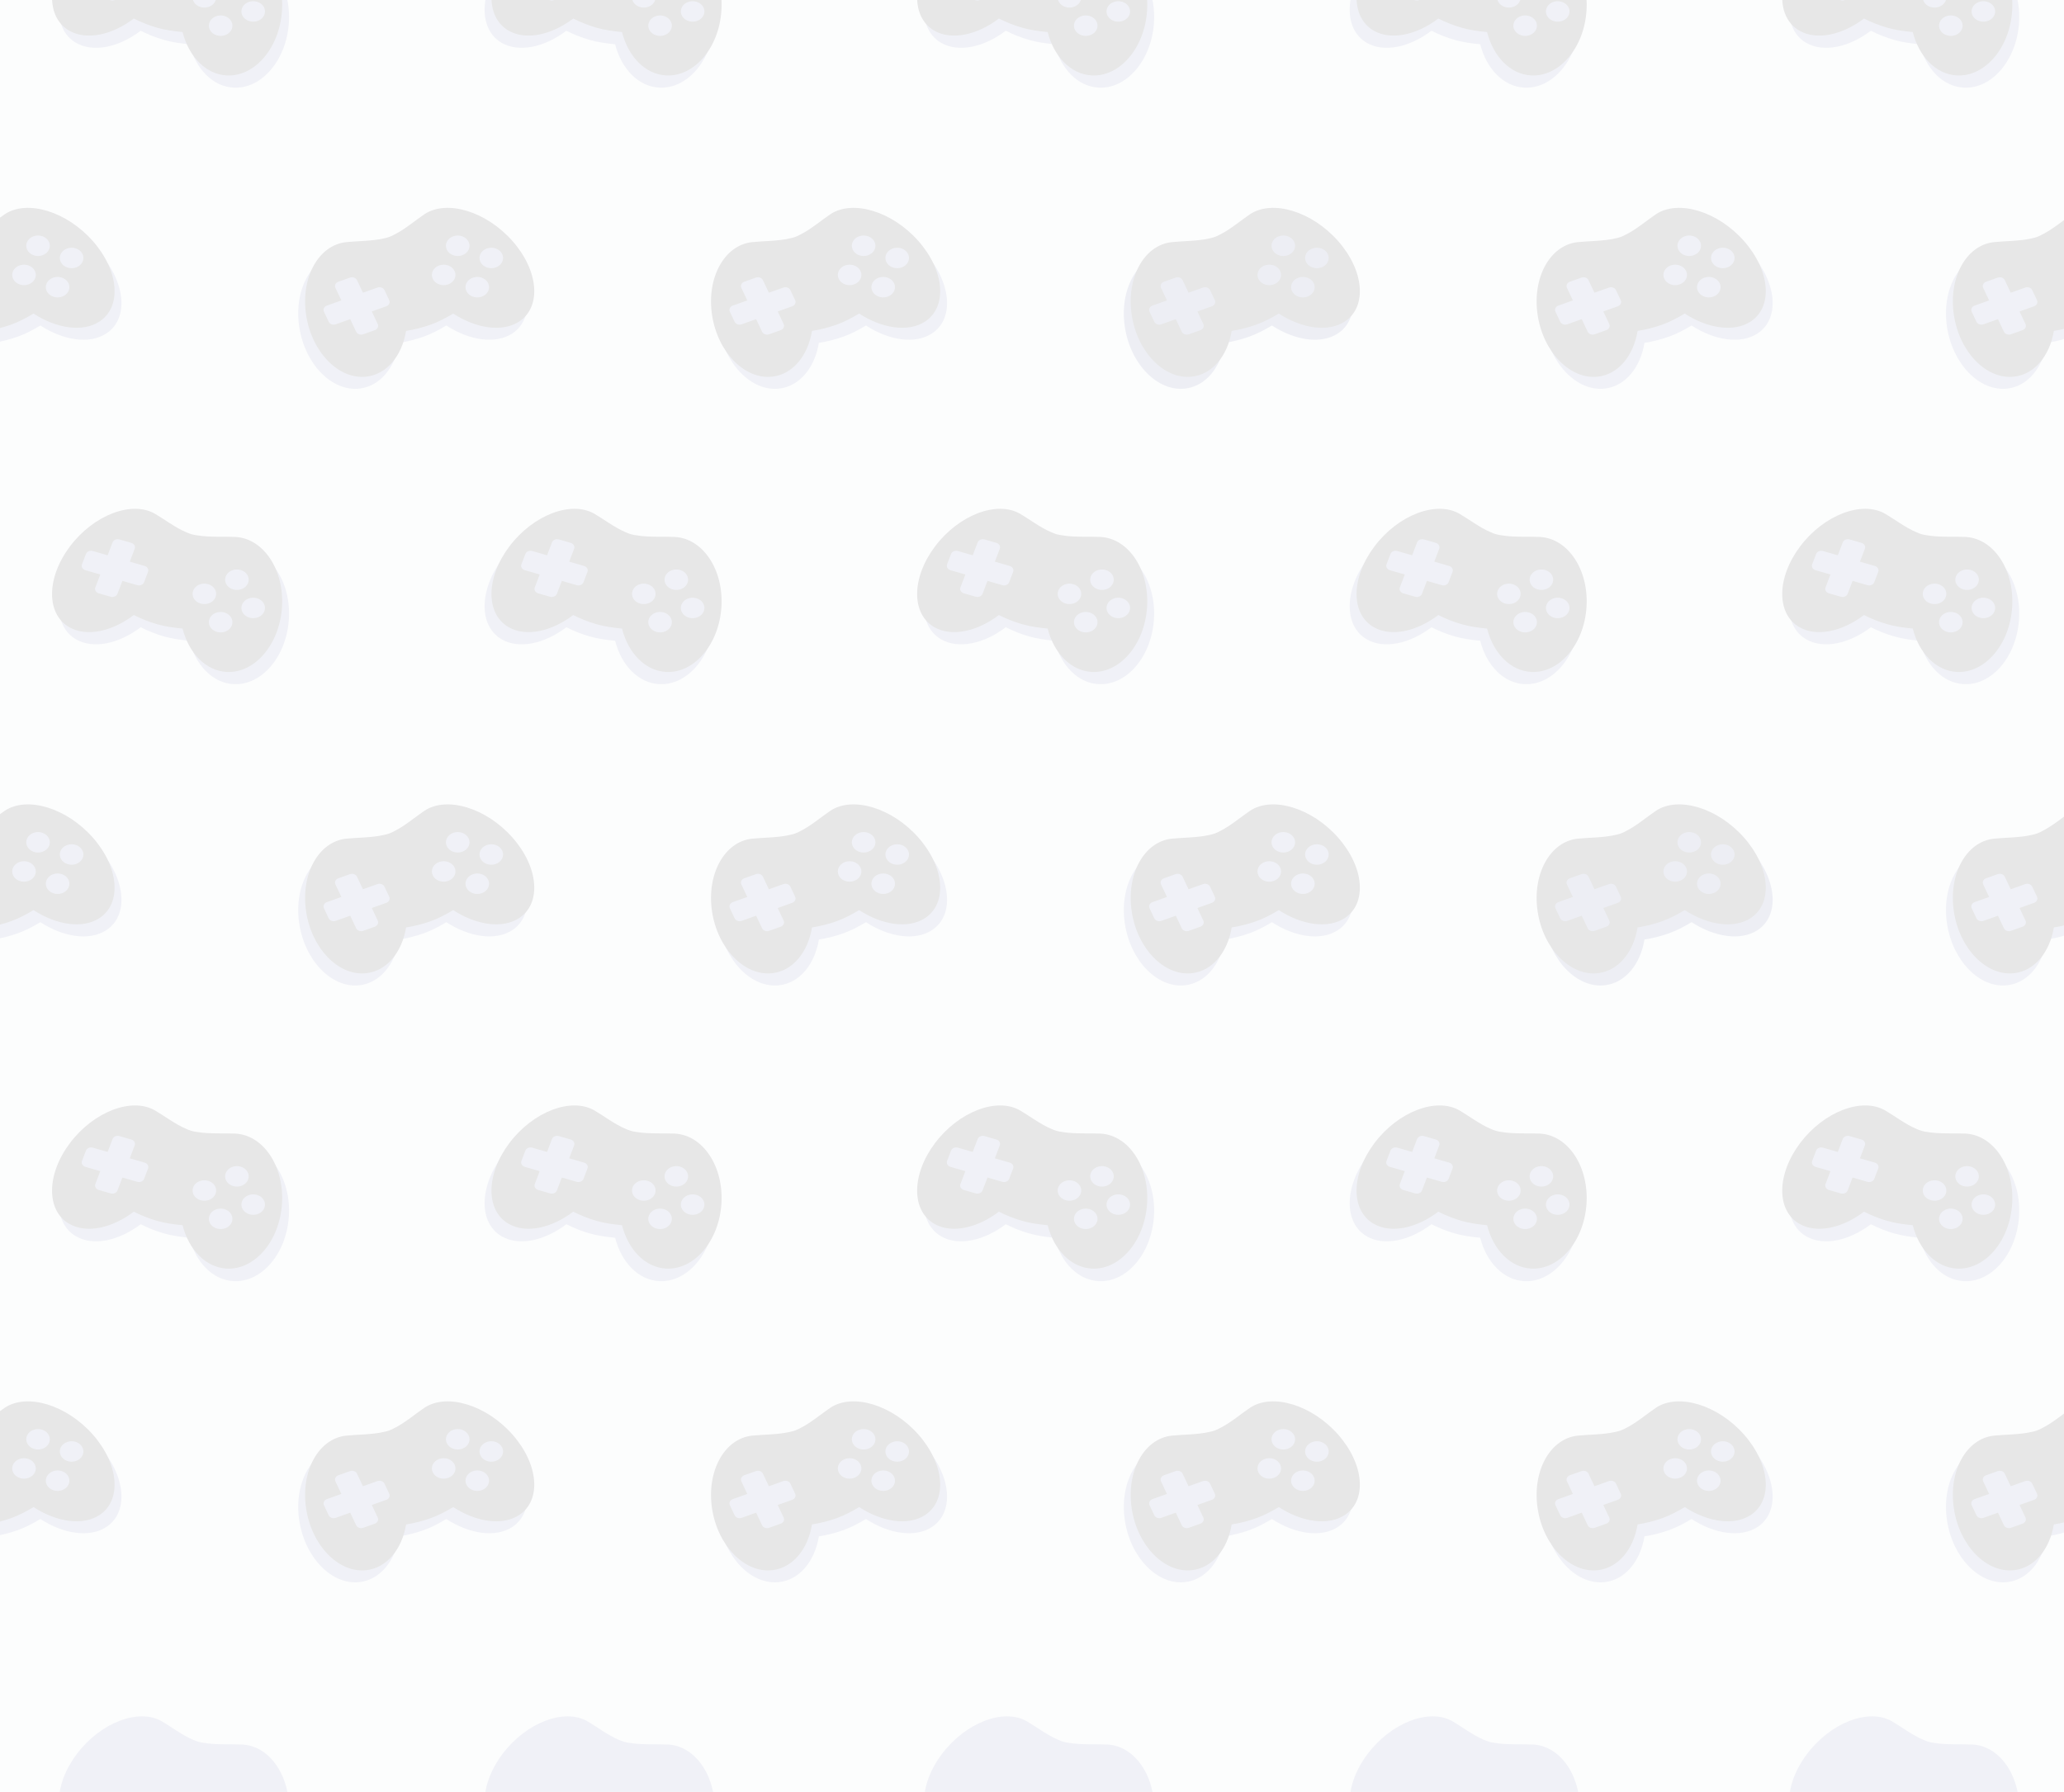 <svg width="1512" height="1313" viewBox="0 0 1512 1313" fill="none" xmlns="http://www.w3.org/2000/svg">
<g style="mix-blend-mode:color-burn" opacity="0.12" clip-path="url(#clip0_130_3)">
<rect width="1512" height="1313" fill="#E6EAF1"/>
<path d="M77.944 1118.82C94.393 1108 92.196 1081.6 73.053 1059.9C53.9 1038.18 25.042 1029.36 8.604 1040.18C2.719 1044.07 -5.904 1051.43 -13.359 1055.06C-14.596 1055.76 -15.906 1056.4 -17.349 1056.91C-18.716 1057.4 -20.099 1057.73 -21.465 1058C-29.608 1059.94 -41.631 1059.89 -48.887 1060.68C-69.136 1062.9 -82.234 1086.77 -78.152 1113.98C-74.076 1141.19 -54.351 1161.46 -34.117 1159.24C-19.003 1157.58 -7.92 1143.86 -4.929 1125.71C1.014 1124.77 7.043 1123.29 13.06 1121.15C19.144 1118.98 24.553 1115.98 29.6 1113.01C46.508 1124 65.675 1126.89 77.944 1118.82Z" fill="#808BB8"/>
<path d="M19.867 1057.43C18.048 1053.59 20.157 1049.21 24.578 1047.63C29.01 1046.05 34.05 1047.89 35.869 1051.73C37.682 1055.57 35.578 1059.96 31.152 1061.53C26.725 1063.1 21.681 1061.27 19.867 1057.43ZM20.865 1082.88C16.444 1084.46 11.394 1082.63 9.585 1078.79C7.768 1074.95 9.877 1070.57 14.297 1068.99C18.723 1067.41 23.768 1069.24 25.586 1073.09C27.406 1076.92 25.292 1081.31 20.865 1082.88ZM-24.474 1098.95L-35.066 1102.72L-30.724 1111.92C-29.889 1113.68 -30.859 1115.69 -32.88 1116.42L-41.363 1119.44C-43.395 1120.16 -45.71 1119.32 -46.54 1117.56L-50.888 1108.36L-61.48 1112.13C-63.507 1112.86 -65.829 1112.01 -66.662 1110.25L-70.138 1102.89C-70.968 1101.13 -70.002 1099.11 -67.972 1098.4L-57.379 1094.63L-61.723 1085.42C-62.561 1083.66 -61.587 1081.65 -59.561 1080.92L-51.084 1077.91C-49.051 1077.18 -46.733 1078.03 -45.905 1079.79L-41.557 1088.98L-30.964 1085.2C-28.934 1084.49 -26.616 1085.33 -25.789 1087.09L-22.307 1094.45C-21.479 1096.21 -22.443 1098.23 -24.474 1098.95ZM68.013 1051.15C48.86 1029.43 20.002 1020.61 3.564 1031.43C-2.321 1035.32 -10.944 1042.68 -18.399 1046.3C-19.636 1047 -20.946 1047.65 -22.389 1048.16C-23.756 1048.65 -25.139 1048.98 -26.505 1049.24C-34.648 1051.18 -46.671 1051.14 -53.927 1051.93C-74.177 1054.15 -87.275 1078.01 -83.192 1105.23C-79.116 1132.44 -59.391 1152.7 -39.157 1150.48C-24.043 1148.83 -12.96 1135.11 -9.969 1116.96C-4.026 1116.02 2.003 1114.54 8.02 1112.4C14.104 1110.23 19.513 1107.23 24.56 1104.25C41.468 1115.25 60.635 1118.14 72.904 1110.06C89.353 1099.24 87.156 1072.85 68.013 1051.15ZM45.476 1091.87C41.056 1093.44 36.009 1091.61 34.196 1087.77C32.384 1083.93 34.492 1079.55 38.912 1077.97C43.339 1076.39 48.385 1078.23 50.202 1082.07C52.017 1085.91 49.908 1090.29 45.476 1091.87ZM55.743 1070.46C51.317 1072.04 46.273 1070.2 44.454 1066.36C42.64 1062.52 44.759 1058.14 49.175 1056.56C53.602 1054.99 58.647 1056.82 60.46 1060.66C62.275 1064.5 60.166 1068.88 55.743 1070.46Z" fill="#313131"/>
<path d="M219.208 1113.98C215.126 1086.77 228.224 1062.9 248.473 1060.68C255.728 1059.89 267.751 1059.94 275.895 1058C277.262 1057.73 278.641 1057.4 280.011 1056.91C281.451 1056.4 282.764 1055.76 284 1055.06C291.456 1051.43 300.079 1044.07 305.964 1040.18C322.402 1029.36 351.26 1038.18 370.412 1059.9C389.555 1081.6 391.753 1108 375.304 1118.82C363.035 1126.89 343.868 1124 326.96 1113.01C321.914 1115.98 316.504 1118.98 310.42 1121.15C304.403 1123.29 298.374 1124.77 292.431 1125.71C289.44 1143.86 278.357 1157.58 263.243 1159.24C243.009 1161.46 223.285 1141.19 219.208 1113.98Z" fill="#808BB8"/>
<path d="M327.306 1057.43C325.488 1053.59 327.597 1049.21 332.018 1047.63C336.45 1046.05 341.49 1047.89 343.308 1051.73C345.122 1055.57 343.017 1059.96 338.592 1061.53C334.165 1063.1 329.121 1061.27 327.306 1057.43ZM328.304 1082.88C323.884 1084.46 318.834 1082.63 317.025 1078.79C315.208 1074.95 317.317 1070.57 321.737 1068.99C326.162 1067.41 331.209 1069.24 333.026 1073.09C334.846 1076.92 332.732 1081.31 328.304 1082.88ZM282.966 1098.95L272.373 1102.72L276.716 1111.92C277.552 1113.68 276.58 1115.69 274.559 1116.42L266.077 1119.44C264.044 1120.16 261.73 1119.32 260.899 1117.56L256.552 1108.36L245.961 1112.13C243.933 1112.86 241.611 1112.01 240.778 1110.25L237.302 1102.89C236.472 1101.13 237.437 1099.11 239.468 1098.4L250.061 1094.63L245.718 1085.42C244.878 1083.66 245.852 1081.65 247.879 1080.92L256.356 1077.91C258.388 1077.18 260.707 1078.03 261.534 1079.79L265.883 1088.98L276.475 1085.2C278.507 1084.49 280.824 1085.33 281.652 1087.09L285.133 1094.45C285.961 1096.21 284.997 1098.23 282.966 1098.95ZM375.452 1051.15C356.3 1029.43 327.442 1020.61 311.005 1031.43C305.119 1035.32 296.496 1042.68 289.04 1046.3C287.804 1047 286.491 1047.64 285.051 1048.16C283.681 1048.64 282.302 1048.98 280.935 1049.24C272.791 1051.18 260.768 1051.14 253.513 1051.93C233.264 1054.15 220.165 1078.01 224.248 1105.23C228.325 1132.44 248.049 1152.7 268.283 1150.48C283.397 1148.83 294.48 1135.11 297.471 1116.96C303.414 1116.02 309.443 1114.54 315.46 1112.4C321.544 1110.23 326.954 1107.23 332 1104.25C348.908 1115.25 368.075 1118.14 380.344 1110.06C396.793 1099.24 394.595 1072.85 375.452 1051.15ZM352.916 1091.87C348.496 1093.44 343.45 1091.61 341.636 1087.77C339.823 1083.93 341.931 1079.55 346.353 1077.97C350.779 1076.39 355.825 1078.23 357.642 1082.07C359.457 1085.91 357.347 1090.29 352.916 1091.87ZM363.184 1070.46C358.757 1072.04 353.712 1070.2 351.894 1066.36C350.08 1062.52 352.198 1058.14 356.615 1056.56C361.042 1054.99 366.087 1056.82 367.9 1060.66C369.714 1064.5 367.605 1068.88 363.184 1070.46Z" fill="#313131"/>
<path d="M677.853 1059.9C658.7 1038.18 629.842 1029.36 613.404 1040.18C607.519 1044.07 598.896 1051.43 591.44 1055.06C590.204 1055.76 588.891 1056.4 587.451 1056.91C586.081 1057.4 584.702 1057.73 583.335 1058C575.191 1059.94 563.168 1059.89 555.913 1060.68C535.664 1062.9 522.566 1086.77 526.648 1113.98C530.724 1141.19 550.449 1161.46 570.683 1159.24C585.797 1157.58 596.88 1143.86 599.871 1125.71C605.814 1124.77 611.843 1123.29 617.86 1121.15C623.944 1118.98 629.354 1115.98 634.4 1113.01C651.308 1124 670.475 1126.89 682.744 1118.82C699.193 1108 696.995 1081.6 677.853 1059.9Z" fill="#808BB8"/>
<path d="M624.667 1057.43C622.848 1053.59 624.958 1049.21 629.379 1047.63C633.81 1046.05 638.85 1047.89 640.669 1051.73C642.482 1055.57 640.377 1059.96 635.952 1061.53C631.525 1063.1 626.481 1061.27 624.667 1057.43ZM625.664 1082.88C621.244 1084.46 616.194 1082.63 614.385 1078.79C612.568 1074.95 614.677 1070.57 619.097 1068.99C623.522 1067.41 628.569 1069.24 630.386 1073.09C632.206 1076.92 630.092 1081.31 625.664 1082.88ZM580.326 1098.95L569.733 1102.72L574.076 1111.92C574.912 1113.68 573.94 1115.69 571.919 1116.42L563.437 1119.44C561.404 1120.16 559.09 1119.32 558.259 1117.56L553.912 1108.36L543.321 1112.13C541.294 1112.86 538.971 1112.01 538.139 1110.25L534.662 1102.89C533.832 1101.13 534.798 1099.11 536.828 1098.4L547.421 1094.63L543.078 1085.42C542.239 1083.66 543.213 1081.65 545.239 1080.92L553.716 1077.91C555.748 1077.18 558.067 1078.03 558.896 1079.79L563.243 1088.98L573.836 1085.2C575.867 1084.49 578.184 1085.33 579.012 1087.09L582.493 1094.45C583.322 1096.21 582.357 1098.23 580.326 1098.95ZM672.814 1051.15C653.66 1029.43 624.803 1020.61 608.365 1031.43C602.479 1035.32 593.856 1042.68 586.4 1046.3C585.164 1047 583.851 1047.64 582.411 1048.16C581.042 1048.64 579.662 1048.98 578.295 1049.24C570.151 1051.18 558.128 1051.14 550.873 1051.93C530.624 1054.15 517.526 1078.01 521.609 1105.23C525.685 1132.44 545.409 1152.7 565.643 1150.48C580.757 1148.83 591.84 1135.11 594.831 1116.96C600.774 1116.02 606.803 1114.54 612.82 1112.4C618.905 1110.23 624.314 1107.23 629.36 1104.25C646.268 1115.25 665.435 1118.14 677.704 1110.06C694.153 1099.24 691.956 1072.85 672.814 1051.15ZM650.276 1091.87C645.856 1093.44 640.81 1091.61 638.996 1087.77C637.183 1083.93 639.291 1079.55 643.713 1077.97C648.139 1076.39 653.185 1078.23 655.002 1082.07C656.817 1085.91 654.707 1090.29 650.276 1091.87ZM660.544 1070.46C656.117 1072.04 651.072 1070.2 649.254 1066.36C647.44 1062.52 649.558 1058.14 653.975 1056.56C658.402 1054.99 663.447 1056.82 665.26 1060.66C667.074 1064.5 664.965 1068.88 660.544 1070.46Z" fill="#313131"/>
<path d="M853.273 1060.68C860.528 1059.89 872.551 1059.94 880.695 1058C882.062 1057.73 883.441 1057.4 884.811 1056.91C886.253 1056.4 887.564 1055.76 888.8 1055.06C896.256 1051.43 904.879 1044.07 910.765 1040.18C927.203 1029.36 956.06 1038.18 975.212 1059.9C994.355 1081.6 996.553 1108 980.104 1118.82C967.835 1126.89 948.668 1124 931.76 1113.01C926.714 1115.98 921.304 1118.98 915.22 1121.15C909.203 1123.29 903.174 1124.77 897.231 1125.71C894.24 1143.86 883.157 1157.58 868.043 1159.24C847.809 1161.46 828.085 1141.19 824.009 1113.98C819.926 1086.77 833.024 1062.9 853.273 1060.68Z" fill="#808BB8"/>
<path d="M932.106 1057.43C930.288 1053.59 932.397 1049.21 936.817 1047.63C941.25 1046.05 946.29 1047.89 948.108 1051.73C949.921 1055.57 947.817 1059.96 943.392 1061.53C938.965 1063.1 933.921 1061.27 932.106 1057.43ZM933.104 1082.88C928.684 1084.46 923.634 1082.63 921.825 1078.79C920.008 1074.95 922.117 1070.57 926.537 1068.99C930.962 1067.41 936.009 1069.24 937.825 1073.09C939.646 1076.92 937.532 1081.31 933.104 1082.88ZM887.766 1098.95L877.173 1102.72L881.516 1111.92C882.351 1113.68 881.38 1115.69 879.359 1116.42L870.877 1119.44C868.844 1120.16 866.53 1119.32 865.699 1117.56L861.352 1108.36L850.761 1112.13C848.733 1112.86 846.411 1112.01 845.578 1110.25L842.102 1102.89C841.272 1101.13 842.238 1099.11 844.268 1098.4L854.861 1094.63L850.518 1085.42C849.678 1083.66 850.652 1081.65 852.678 1080.92L861.156 1077.91C863.188 1077.18 865.507 1078.03 866.336 1079.79L870.683 1088.98L881.275 1085.2C883.307 1084.49 885.624 1085.33 886.452 1087.09L889.933 1094.45C890.761 1096.21 889.797 1098.23 887.766 1098.95ZM980.252 1051.15C961.1 1029.43 932.242 1020.61 915.804 1031.43C909.919 1035.32 901.296 1042.68 893.84 1046.3C892.604 1047 891.291 1047.64 889.851 1048.16C888.481 1048.64 887.102 1048.98 885.735 1049.24C877.591 1051.18 865.568 1051.14 858.313 1051.93C838.064 1054.15 824.965 1078.01 829.048 1105.23C833.125 1132.44 852.849 1152.7 873.083 1150.48C888.197 1148.83 899.28 1135.11 902.271 1116.96C908.214 1116.02 914.243 1114.54 920.26 1112.4C926.344 1110.23 931.754 1107.23 936.8 1104.25C953.708 1115.25 972.875 1118.14 985.144 1110.06C1001.59 1099.24 999.395 1072.85 980.252 1051.15ZM957.716 1091.87C953.296 1093.44 948.249 1091.61 946.436 1087.77C944.623 1083.93 946.731 1079.55 951.153 1077.97C955.579 1076.39 960.625 1078.23 962.442 1082.07C964.257 1085.91 962.147 1090.29 957.716 1091.87ZM967.984 1070.46C963.557 1072.04 958.512 1070.2 956.694 1066.36C954.88 1062.52 956.998 1058.14 961.415 1056.56C965.842 1054.99 970.887 1056.82 972.7 1060.66C974.514 1064.5 972.405 1068.88 967.984 1070.46Z" fill="#313131"/>
<path d="M1218.2 1040.18C1212.32 1044.07 1203.7 1051.43 1196.24 1055.06C1195 1055.76 1193.69 1056.4 1192.25 1056.91C1190.88 1057.4 1189.5 1057.73 1188.13 1058C1179.99 1059.94 1167.97 1059.89 1160.71 1060.68C1140.46 1062.9 1127.37 1086.77 1131.45 1113.98C1135.52 1141.19 1155.25 1161.46 1175.48 1159.24C1190.6 1157.58 1201.68 1143.86 1204.67 1125.71C1210.61 1124.77 1216.64 1123.29 1222.66 1121.15C1228.74 1118.98 1234.15 1115.98 1239.2 1113.01C1256.11 1124 1275.27 1126.89 1287.54 1118.82C1303.99 1108 1301.79 1081.6 1282.65 1059.9C1263.5 1038.18 1234.64 1029.36 1218.2 1040.18Z" fill="#808BB8"/>
<path d="M1229.47 1057.43C1227.65 1053.59 1229.76 1049.21 1234.18 1047.63C1238.61 1046.05 1243.65 1047.89 1245.47 1051.73C1247.28 1055.57 1245.18 1059.96 1240.75 1061.53C1236.32 1063.1 1231.28 1061.27 1229.47 1057.43ZM1230.46 1082.88C1226.04 1084.46 1220.99 1082.63 1219.18 1078.79C1217.37 1074.95 1219.48 1070.57 1223.9 1068.99C1228.32 1067.41 1233.37 1069.24 1235.19 1073.09C1237.01 1076.92 1234.89 1081.31 1230.46 1082.88ZM1185.13 1098.95L1174.53 1102.72L1178.88 1111.92C1179.71 1113.68 1178.74 1115.69 1176.72 1116.42L1168.24 1119.44C1166.2 1120.16 1163.89 1119.32 1163.06 1117.56L1158.71 1108.36L1148.12 1112.13C1146.09 1112.86 1143.77 1112.01 1142.94 1110.25L1139.46 1102.89C1138.63 1101.13 1139.6 1099.11 1141.63 1098.4L1152.22 1094.63L1147.88 1085.42C1147.04 1083.66 1148.01 1081.65 1150.04 1080.92L1158.52 1077.91C1160.55 1077.18 1162.87 1078.03 1163.7 1079.79L1168.04 1088.98L1178.64 1085.2C1180.67 1084.49 1182.98 1085.33 1183.81 1087.09L1187.29 1094.45C1188.12 1096.21 1187.16 1098.23 1185.13 1098.95ZM1277.61 1051.15C1258.46 1029.43 1229.6 1020.61 1213.16 1031.43C1207.28 1035.32 1198.66 1042.68 1191.2 1046.3C1189.96 1047 1188.65 1047.64 1187.21 1048.16C1185.84 1048.64 1184.46 1048.98 1183.09 1049.24C1174.95 1051.18 1162.93 1051.14 1155.67 1051.93C1135.42 1054.15 1122.33 1078.01 1126.41 1105.23C1130.48 1132.44 1150.21 1152.7 1170.44 1150.48C1185.56 1148.83 1196.64 1135.11 1199.63 1116.96C1205.57 1116.02 1211.6 1114.54 1217.62 1112.4C1223.7 1110.23 1229.11 1107.23 1234.16 1104.25C1251.07 1115.25 1270.23 1118.14 1282.5 1110.06C1298.95 1099.24 1296.75 1072.85 1277.61 1051.15ZM1255.08 1091.87C1250.66 1093.44 1245.61 1091.61 1243.8 1087.77C1241.98 1083.93 1244.09 1079.55 1248.51 1077.97C1252.94 1076.39 1257.99 1078.23 1259.8 1082.07C1261.61 1085.91 1259.51 1090.29 1255.08 1091.87ZM1265.34 1070.46C1260.92 1072.04 1255.87 1070.2 1254.05 1066.36C1252.24 1062.52 1254.36 1058.14 1258.78 1056.56C1263.2 1054.99 1268.25 1056.82 1270.05 1060.66C1271.87 1064.5 1269.76 1068.88 1265.34 1070.46Z" fill="#313131"/>
<path d="M1455.55 1060.68C1462.81 1059.89 1474.83 1059.94 1482.97 1058C1484.34 1057.73 1485.73 1057.4 1487.09 1056.91C1488.54 1056.4 1489.85 1055.76 1491.08 1055.06C1498.53 1051.43 1507.16 1044.07 1513.05 1040.18C1529.48 1029.36 1558.34 1038.18 1577.49 1059.9C1596.63 1081.6 1598.83 1108 1582.38 1118.82C1570.11 1126.89 1550.95 1124 1534.04 1113.01C1529 1115.98 1523.58 1118.98 1517.49 1121.15C1511.48 1123.29 1505.45 1124.77 1499.51 1125.71C1496.51 1143.86 1485.44 1157.58 1470.32 1159.24C1450.08 1161.46 1430.36 1141.19 1426.28 1113.98C1422.2 1086.77 1435.3 1062.9 1455.55 1060.68Z" fill="#808BB8"/>
<path d="M1534.39 1057.43C1532.56 1053.59 1534.68 1049.21 1539.1 1047.63C1543.53 1046.05 1548.57 1047.89 1550.39 1051.73C1552.21 1055.57 1550.1 1059.96 1545.67 1061.53C1541.24 1063.1 1536.2 1061.27 1534.39 1057.43ZM1535.39 1082.88C1530.96 1084.46 1525.91 1082.63 1524.11 1078.79C1522.29 1074.95 1524.4 1070.57 1528.82 1068.99C1533.24 1067.41 1538.28 1069.24 1540.11 1073.09C1541.92 1076.92 1539.81 1081.31 1535.39 1082.88ZM1490.05 1098.95L1479.45 1102.72L1483.8 1111.92C1484.63 1113.68 1483.66 1115.69 1481.63 1116.42L1473.15 1119.44C1471.13 1120.16 1468.81 1119.32 1467.98 1117.56L1463.63 1108.36L1453.04 1112.13C1451.02 1112.86 1448.7 1112.01 1447.85 1110.25L1444.38 1102.89C1443.56 1101.13 1444.51 1099.11 1446.54 1098.4L1457.14 1094.63L1452.79 1085.42C1451.96 1083.66 1452.93 1081.65 1454.96 1080.92L1463.44 1077.91C1465.47 1077.18 1467.79 1078.03 1468.62 1079.79L1472.97 1088.98L1483.56 1085.2C1485.59 1084.49 1487.91 1085.33 1488.73 1087.09L1492.22 1094.45C1493.04 1096.21 1492.08 1098.23 1490.05 1098.95ZM1582.53 1051.15C1563.38 1029.43 1534.52 1020.61 1518.09 1031.43C1512.2 1035.32 1503.57 1042.68 1496.12 1046.3C1494.89 1047 1493.58 1047.65 1492.13 1048.16C1490.77 1048.65 1489.38 1048.98 1488.01 1049.24C1479.87 1051.18 1467.85 1051.14 1460.59 1051.93C1440.34 1054.15 1427.24 1078.01 1431.32 1105.23C1435.4 1132.44 1455.12 1152.7 1475.36 1150.48C1490.48 1148.83 1501.55 1135.11 1504.55 1116.96C1510.49 1116.02 1516.52 1114.54 1522.53 1112.4C1528.62 1110.23 1534.04 1107.23 1539.08 1104.25C1555.99 1115.25 1575.15 1118.14 1587.42 1110.06C1603.87 1099.24 1601.67 1072.85 1582.53 1051.15ZM1559.99 1091.87C1555.57 1093.44 1550.53 1091.61 1548.72 1087.77C1546.9 1083.93 1549.01 1079.55 1553.43 1077.97C1557.86 1076.39 1562.9 1078.23 1564.72 1082.07C1566.53 1085.91 1564.43 1090.29 1559.99 1091.87ZM1570.26 1070.46C1565.84 1072.04 1560.79 1070.2 1558.97 1066.36C1557.16 1062.52 1559.28 1058.14 1563.7 1056.56C1568.12 1054.99 1573.17 1056.82 1574.97 1060.66C1576.79 1064.5 1574.69 1068.88 1570.26 1070.46Z" fill="#313131"/>
<path d="M177.535 1278.23C170.153 1277.84 158.086 1278.54 149.712 1277.07C148.248 1276.9 146.772 1276.65 145.296 1276.21C143.888 1275.82 142.592 1275.28 141.358 1274.72C133.726 1271.57 124.642 1264.74 118.547 1261.22C101.528 1251.44 73.68 1262.13 56.347 1285.08C39.005 1308.02 38.756 1334.54 55.764 1344.33C68.464 1351.62 87.173 1347.49 103.065 1335.42C108.277 1338.08 113.957 1340.37 120.128 1342.15C126.369 1343.95 132.723 1344.74 138.787 1345.33C143.354 1363.24 155.717 1376.29 171.079 1377.12C191.683 1378.21 209.827 1356.95 211.604 1329.66C213.384 1302.35 198.124 1279.32 177.535 1278.23Z" fill="#808BB8"/>
<path d="M430.372 1261.22C436.466 1264.74 445.55 1271.57 453.183 1274.72C454.415 1275.28 455.714 1275.81 457.12 1276.21C458.598 1276.64 460.073 1276.9 461.537 1277.07C469.909 1278.54 481.976 1277.84 489.36 1278.23C509.947 1279.32 525.207 1302.35 523.429 1329.66C521.65 1356.95 503.507 1378.21 482.902 1377.12C467.541 1376.29 455.177 1363.24 450.61 1345.33C444.548 1344.74 438.194 1343.95 431.952 1342.15C425.782 1340.37 420.102 1338.08 414.889 1335.42C398.998 1347.49 380.288 1351.62 367.589 1344.33C350.58 1334.54 350.829 1308.02 368.172 1285.08C385.503 1262.13 413.352 1251.44 430.372 1261.22Z" fill="#808BB8"/>
<path d="M811.264 1278.23C803.881 1277.84 791.814 1278.54 783.44 1277.07C781.976 1276.9 780.503 1276.64 779.024 1276.21C777.619 1275.81 776.32 1275.28 775.086 1274.72C767.455 1271.57 758.37 1264.74 752.275 1261.22C735.257 1251.44 707.408 1262.13 690.075 1285.08C672.733 1308.02 672.483 1334.54 689.492 1344.33C702.192 1351.62 720.901 1347.49 736.794 1335.42C742.005 1338.08 747.685 1340.37 753.857 1342.15C760.097 1343.95 766.452 1344.74 772.515 1345.33C777.082 1363.24 789.445 1376.29 804.807 1377.12C825.411 1378.21 843.555 1356.95 845.333 1329.66C847.112 1302.35 831.852 1279.32 811.264 1278.23Z" fill="#808BB8"/>
<path d="M1064.1 1261.22C1070.2 1264.74 1079.28 1271.57 1086.91 1274.72C1088.14 1275.28 1089.44 1275.81 1090.85 1276.21C1092.33 1276.64 1093.8 1276.9 1095.27 1277.07C1103.64 1278.54 1115.7 1277.84 1123.09 1278.23C1143.68 1279.32 1158.94 1302.35 1157.16 1329.66C1155.38 1356.95 1137.24 1378.21 1116.63 1377.12C1101.27 1376.29 1088.91 1363.24 1084.34 1345.33C1078.28 1344.74 1071.92 1343.95 1065.68 1342.15C1059.51 1340.37 1053.83 1338.08 1048.62 1335.42C1032.73 1347.49 1014.02 1351.62 1001.32 1344.33C984.308 1334.54 984.558 1308.02 1001.9 1285.08C1019.23 1262.13 1047.08 1251.44 1064.1 1261.22Z" fill="#808BB8"/>
<path d="M1444.99 1278.23C1437.61 1277.84 1425.54 1278.54 1417.17 1277.07C1415.71 1276.9 1414.22 1276.65 1412.75 1276.21C1411.35 1275.82 1410.05 1275.28 1408.82 1274.72C1401.18 1271.57 1392.1 1264.74 1386 1261.22C1368.99 1251.44 1341.13 1262.13 1323.81 1285.08C1306.46 1308.02 1306.22 1334.54 1323.23 1344.33C1335.92 1351.62 1354.63 1347.49 1370.53 1335.42C1375.73 1338.08 1381.41 1340.37 1387.59 1342.15C1393.82 1343.95 1400.18 1344.74 1406.25 1345.33C1410.81 1363.24 1423.17 1376.29 1438.53 1377.12C1459.14 1378.21 1477.29 1356.95 1479.06 1329.66C1480.84 1302.35 1465.58 1279.32 1444.99 1278.23Z" fill="#808BB8"/>
<path d="M-34.117 721.927C-19.003 720.276 -7.92 706.548 -4.929 688.4C1.014 687.461 7.043 685.985 13.06 683.843C19.144 681.673 24.553 678.674 29.6 675.696C46.508 686.691 65.675 689.583 77.944 681.514C94.393 670.681 92.196 644.294 73.053 622.588C53.9 600.872 25.042 592.049 8.604 602.869C2.719 606.759 -5.904 614.123 -13.359 617.747C-14.596 618.447 -15.906 619.09 -17.349 619.599C-18.716 620.093 -20.099 620.425 -21.465 620.686C-29.608 622.628 -41.631 622.583 -48.887 623.373C-69.136 625.589 -82.234 649.456 -78.152 676.667C-74.076 703.887 -54.351 724.143 -34.117 721.927Z" fill="#808BB8"/>
<path d="M19.867 620.022C18.048 616.182 20.157 611.799 24.578 610.218C29.01 608.641 34.05 610.481 35.869 614.321C37.682 618.16 35.578 622.546 31.152 624.121C26.725 625.695 21.681 623.859 19.867 620.022ZM20.865 645.475C16.444 647.054 11.394 645.217 9.585 641.381C7.768 637.541 9.877 633.159 14.297 631.577C18.723 630 23.768 631.832 25.586 635.677C27.406 639.514 25.292 643.896 20.865 645.475ZM-24.474 661.535L-35.066 665.31L-30.724 674.517C-29.889 676.267 -30.859 678.285 -32.88 679.01L-41.363 682.032C-43.395 682.753 -45.71 681.911 -46.54 680.149L-50.888 670.948L-61.48 674.724C-63.507 675.445 -65.829 674.606 -66.662 672.847L-70.138 665.482C-70.968 663.721 -70.002 661.707 -67.972 660.99L-57.379 657.213L-61.723 648.014C-62.561 646.251 -61.587 644.238 -59.561 643.514L-51.084 640.498C-49.051 639.772 -46.733 640.619 -45.905 642.379L-41.557 651.571L-30.964 647.794C-28.934 647.077 -26.616 647.916 -25.789 649.681L-22.307 657.045C-21.479 658.806 -22.443 660.815 -24.474 661.535ZM68.013 613.736C48.86 592.02 20.002 583.196 3.564 594.018C-2.321 597.906 -10.944 605.27 -18.399 608.894C-19.636 609.594 -20.946 610.237 -22.389 610.746C-23.756 611.24 -25.139 611.572 -26.505 611.833C-34.648 613.775 -46.671 613.73 -53.927 614.52C-74.177 616.737 -87.275 640.603 -83.192 667.815C-79.116 695.034 -59.391 715.291 -39.157 713.074C-24.043 711.423 -12.96 697.695 -9.969 679.548C-4.026 678.609 2.003 677.133 8.02 674.99C14.104 672.822 19.513 669.821 24.56 666.843C41.468 677.838 60.635 680.73 72.904 672.661C89.353 661.83 87.156 635.442 68.013 613.736ZM45.476 654.459C41.056 656.034 36.009 654.202 34.196 650.359C32.384 646.522 34.492 642.137 38.912 640.558C43.339 638.981 48.385 640.822 50.202 644.656C52.017 648.498 49.908 652.882 45.476 654.459ZM55.743 633.053C51.317 634.626 46.273 632.793 44.454 628.948C42.64 625.111 44.759 620.728 49.175 619.155C53.602 617.576 58.647 619.41 60.46 623.249C62.275 627.089 60.166 631.472 55.743 633.053Z" fill="#313131"/>
<path d="M375.304 681.514C363.035 689.583 343.868 686.691 326.96 675.696C321.914 678.674 316.504 681.673 310.42 683.843C304.403 685.985 298.374 687.461 292.431 688.4C289.44 706.548 278.357 720.276 263.243 721.927C243.009 724.143 223.285 703.887 219.208 676.667C215.126 649.456 228.224 625.589 248.473 623.373C255.728 622.583 267.751 622.628 275.895 620.686C277.262 620.425 278.641 620.088 280.011 619.599C281.451 619.085 282.764 618.447 284 617.747C291.456 614.123 300.079 606.759 305.964 602.869C322.402 592.049 351.26 600.872 370.412 622.588C389.555 644.294 391.753 670.681 375.304 681.514Z" fill="#808BB8"/>
<path d="M327.306 620.022C325.488 616.182 327.597 611.799 332.018 610.218C336.45 608.641 341.49 610.481 343.308 614.321C345.122 618.16 343.017 622.546 338.592 624.121C334.165 625.695 329.121 623.859 327.306 620.022ZM328.304 645.475C323.884 647.054 318.834 645.217 317.025 641.381C315.208 637.541 317.317 633.159 321.737 631.577C326.162 630 331.209 631.832 333.026 635.677C334.846 639.514 332.732 643.896 328.304 645.475ZM282.966 661.535L272.373 665.31L276.716 674.517C277.552 676.267 276.58 678.285 274.559 679.01L266.077 682.032C264.044 682.753 261.73 681.911 260.899 680.149L256.552 670.948L245.961 674.724C243.933 675.445 241.611 674.606 240.778 672.847L237.302 665.482C236.472 663.721 237.437 661.707 239.468 660.99L250.061 657.213L245.718 648.014C244.878 646.251 245.852 644.238 247.879 643.514L256.356 640.498C258.388 639.772 260.707 640.619 261.534 642.379L265.883 651.571L276.475 647.794C278.507 647.077 280.824 647.916 281.652 649.681L285.133 657.045C285.961 658.806 284.997 660.815 282.966 661.535ZM375.452 613.736C356.3 592.02 327.442 583.196 311.005 594.018C305.119 597.906 296.496 605.27 289.04 608.894C287.804 609.594 286.491 610.232 285.051 610.746C283.681 611.235 282.302 611.572 280.935 611.833C272.791 613.775 260.768 613.73 253.513 614.52C233.264 616.737 220.165 640.603 224.248 667.815C228.325 695.034 248.049 715.291 268.283 713.074C283.397 711.423 294.48 697.695 297.471 679.548C303.414 678.609 309.443 677.133 315.46 674.99C321.544 672.822 326.954 669.821 332 666.843C348.908 677.838 368.075 680.73 380.344 672.661C396.793 661.83 394.595 635.442 375.452 613.736ZM352.916 654.459C348.496 656.034 343.45 654.202 341.636 650.359C339.823 646.522 341.931 642.137 346.353 640.558C350.779 638.981 355.825 640.822 357.642 644.656C359.457 648.498 357.347 652.882 352.916 654.459ZM363.184 633.053C358.757 634.626 353.712 632.793 351.894 628.948C350.08 625.111 352.198 620.728 356.615 619.155C361.042 617.576 366.087 619.41 367.9 623.249C369.714 627.089 367.605 631.472 363.184 633.053Z" fill="#313131"/>
<path d="M570.683 721.927C585.797 720.276 596.88 706.548 599.871 688.4C605.814 687.461 611.843 685.985 617.86 683.843C623.944 681.673 629.354 678.674 634.4 675.696C651.308 686.691 670.475 689.583 682.744 681.514C699.193 670.681 696.995 644.294 677.853 622.588C658.7 600.872 629.842 592.049 613.404 602.869C607.519 606.759 598.896 614.123 591.44 617.747C590.204 618.447 588.891 619.085 587.451 619.599C586.081 620.088 584.702 620.425 583.335 620.686C575.191 622.628 563.168 622.583 555.913 623.373C535.664 625.589 522.566 649.456 526.648 676.667C530.724 703.887 550.449 724.143 570.683 721.927Z" fill="#808BB8"/>
<path d="M624.667 620.022C622.848 616.182 624.958 611.799 629.379 610.218C633.81 608.641 638.85 610.481 640.669 614.321C642.482 618.16 640.377 622.546 635.952 624.121C631.525 625.695 626.481 623.859 624.667 620.022ZM625.664 645.475C621.244 647.054 616.194 645.217 614.385 641.381C612.568 637.541 614.677 633.159 619.097 631.577C623.522 630 628.569 631.832 630.386 635.677C632.206 639.514 630.092 643.896 625.664 645.475ZM580.326 661.535L569.733 665.31L574.076 674.517C574.912 676.267 573.94 678.285 571.919 679.01L563.437 682.032C561.404 682.753 559.09 681.911 558.259 680.149L553.912 670.948L543.321 674.724C541.294 675.445 538.971 674.606 538.139 672.847L534.662 665.482C533.832 663.721 534.798 661.707 536.828 660.99L547.421 657.213L543.078 648.014C542.239 646.251 543.213 644.238 545.239 643.514L553.716 640.498C555.748 639.772 558.067 640.619 558.896 642.379L563.243 651.571L573.836 647.794C575.867 647.077 578.184 647.916 579.012 649.681L582.493 657.045C583.322 658.806 582.357 660.815 580.326 661.535ZM672.814 613.736C653.66 592.02 624.803 583.196 608.365 594.018C602.479 597.906 593.856 605.27 586.4 608.894C585.164 609.594 583.851 610.232 582.411 610.746C581.042 611.235 579.662 611.572 578.295 611.833C570.151 613.775 558.128 613.73 550.873 614.52C530.624 616.737 517.526 640.603 521.609 667.815C525.685 695.034 545.409 715.291 565.643 713.074C580.757 711.423 591.84 697.695 594.831 679.548C600.774 678.609 606.803 677.133 612.82 674.99C618.905 672.822 624.314 669.821 629.36 666.843C646.268 677.838 665.435 680.73 677.704 672.661C694.153 661.83 691.956 635.442 672.814 613.736ZM650.276 654.459C645.856 656.034 640.81 654.202 638.996 650.359C637.183 646.522 639.291 642.137 643.713 640.558C648.139 638.981 653.185 640.822 655.002 644.656C656.817 648.498 654.707 652.882 650.276 654.459ZM660.544 633.053C656.117 634.626 651.072 632.793 649.254 628.948C647.44 625.111 649.558 620.728 653.975 619.155C658.402 617.576 663.447 619.41 665.26 623.249C667.074 627.089 664.965 631.472 660.544 633.053Z" fill="#313131"/>
<path d="M931.76 675.696C926.714 678.674 921.304 681.673 915.22 683.843C909.203 685.985 903.174 687.461 897.231 688.4C894.24 706.548 883.157 720.276 868.043 721.927C847.809 724.143 828.085 703.887 824.009 676.667C819.926 649.456 833.024 625.589 853.273 623.373C860.528 622.583 872.551 622.628 880.695 620.686C882.062 620.425 883.441 620.088 884.811 619.599C886.253 619.085 887.564 618.447 888.8 617.747C896.256 614.123 904.879 606.759 910.765 602.869C927.203 592.049 956.06 600.872 975.212 622.588C994.355 644.294 996.553 670.681 980.104 681.514C967.835 689.583 948.668 686.691 931.76 675.696Z" fill="#808BB8"/>
<path d="M932.106 620.022C930.288 616.182 932.397 611.799 936.817 610.218C941.25 608.641 946.29 610.481 948.108 614.321C949.921 618.16 947.817 622.546 943.392 624.121C938.965 625.695 933.921 623.859 932.106 620.022ZM933.104 645.475C928.684 647.054 923.634 645.217 921.825 641.381C920.008 637.541 922.117 633.159 926.537 631.577C930.962 630 936.009 631.832 937.825 635.677C939.646 639.514 937.532 643.896 933.104 645.475ZM887.766 661.535L877.173 665.31L881.516 674.517C882.351 676.267 881.38 678.285 879.359 679.01L870.877 682.032C868.844 682.753 866.53 681.911 865.699 680.149L861.352 670.948L850.761 674.724C848.733 675.445 846.411 674.606 845.578 672.847L842.102 665.482C841.272 663.721 842.238 661.707 844.268 660.99L854.861 657.213L850.518 648.014C849.678 646.251 850.652 644.238 852.678 643.514L861.156 640.498C863.188 639.772 865.507 640.619 866.336 642.379L870.683 651.571L881.275 647.794C883.307 647.077 885.624 647.916 886.452 649.681L889.933 657.045C890.761 658.806 889.797 660.815 887.766 661.535ZM980.252 613.736C961.1 592.02 932.242 583.196 915.804 594.018C909.919 597.906 901.296 605.27 893.84 608.894C892.604 609.594 891.291 610.232 889.851 610.746C888.481 611.235 887.102 611.572 885.735 611.833C877.591 613.775 865.568 613.73 858.313 614.52C838.064 616.737 824.965 640.603 829.048 667.815C833.125 695.034 852.849 715.291 873.083 713.074C888.197 711.423 899.28 697.695 902.271 679.548C908.214 678.609 914.243 677.133 920.26 674.99C926.344 672.822 931.754 669.821 936.8 666.843C953.708 677.838 972.875 680.73 985.144 672.661C1001.59 661.83 999.395 635.442 980.252 613.736ZM957.716 654.459C953.296 656.034 948.249 654.202 946.436 650.359C944.623 646.522 946.731 642.137 951.153 640.558C955.579 638.981 960.625 640.822 962.442 644.656C964.257 648.498 962.147 652.882 957.716 654.459ZM967.984 633.053C963.557 634.626 958.512 632.793 956.694 628.948C954.88 625.111 956.998 620.728 961.415 619.155C965.842 617.576 970.887 619.41 972.7 623.249C974.514 627.089 972.405 631.472 967.984 633.053Z" fill="#313131"/>
<path d="M1218.2 602.869C1212.32 606.759 1203.7 614.123 1196.24 617.747C1195 618.447 1193.69 619.085 1192.25 619.599C1190.88 620.088 1189.5 620.425 1188.13 620.686C1179.99 622.628 1167.97 622.583 1160.71 623.373C1140.46 625.589 1127.37 649.456 1131.45 676.667C1135.52 703.887 1155.25 724.143 1175.48 721.927C1190.6 720.276 1201.68 706.548 1204.67 688.4C1210.61 687.461 1216.64 685.985 1222.66 683.843C1228.74 681.673 1234.15 678.674 1239.2 675.696C1256.11 686.691 1275.27 689.583 1287.54 681.514C1303.99 670.681 1301.79 644.294 1282.65 622.588C1263.5 600.872 1234.64 592.049 1218.2 602.869Z" fill="#6672A3"/>
<path d="M1229.47 620.022C1227.65 616.182 1229.76 611.799 1234.18 610.218C1238.61 608.641 1243.65 610.481 1245.47 614.321C1247.28 618.16 1245.18 622.546 1240.75 624.121C1236.32 625.695 1231.28 623.859 1229.47 620.022ZM1230.46 645.475C1226.04 647.054 1220.99 645.217 1219.18 641.381C1217.37 637.541 1219.48 633.159 1223.9 631.577C1228.32 630 1233.37 631.832 1235.19 635.677C1237.01 639.514 1234.89 643.896 1230.46 645.475ZM1185.13 661.535L1174.53 665.31L1178.88 674.517C1179.71 676.267 1178.74 678.285 1176.72 679.01L1168.24 682.032C1166.2 682.753 1163.89 681.911 1163.06 680.149L1158.71 670.948L1148.12 674.724C1146.09 675.445 1143.77 674.606 1142.94 672.847L1139.46 665.482C1138.63 663.721 1139.6 661.707 1141.63 660.99L1152.22 657.213L1147.88 648.014C1147.04 646.251 1148.01 644.238 1150.04 643.514L1158.52 640.498C1160.55 639.772 1162.87 640.619 1163.7 642.379L1168.04 651.571L1178.64 647.794C1180.67 647.077 1182.98 647.916 1183.81 649.681L1187.29 657.045C1188.12 658.806 1187.16 660.815 1185.13 661.535ZM1277.61 613.736C1258.46 592.02 1229.6 583.196 1213.16 594.018C1207.28 597.906 1198.66 605.27 1191.2 608.894C1189.96 609.594 1188.65 610.232 1187.21 610.746C1185.84 611.235 1184.46 611.572 1183.09 611.833C1174.95 613.775 1162.93 613.73 1155.67 614.52C1135.42 616.737 1122.33 640.603 1126.41 667.815C1130.48 695.034 1150.21 715.291 1170.44 713.074C1185.56 711.423 1196.64 697.695 1199.63 679.548C1205.57 678.609 1211.6 677.133 1217.62 674.99C1223.7 672.822 1229.11 669.821 1234.16 666.843C1251.07 677.838 1270.23 680.73 1282.5 672.661C1298.95 661.83 1296.75 635.442 1277.61 613.736ZM1255.08 654.459C1250.66 656.034 1245.61 654.202 1243.8 650.359C1241.98 646.522 1244.09 642.137 1248.51 640.558C1252.94 638.981 1257.99 640.822 1259.8 644.656C1261.61 648.498 1259.51 652.882 1255.08 654.459ZM1265.34 633.053C1260.92 634.626 1255.87 632.793 1254.05 628.948C1252.24 625.111 1254.36 620.728 1258.78 619.155C1263.2 617.576 1268.25 619.41 1270.05 623.249C1271.87 627.089 1269.76 631.472 1265.34 633.053Z" fill="#313131"/>
<path d="M1455.55 623.373C1462.81 622.583 1474.83 622.628 1482.97 620.686C1484.34 620.425 1485.73 620.093 1487.09 619.599C1488.54 619.09 1489.85 618.447 1491.08 617.747C1498.53 614.123 1507.16 606.759 1513.05 602.869C1529.48 592.049 1558.34 600.872 1577.49 622.588C1596.63 644.294 1598.83 670.681 1582.38 681.514C1570.11 689.583 1550.95 686.691 1534.04 675.696C1529 678.674 1523.58 681.673 1517.49 683.843C1511.48 685.985 1505.45 687.461 1499.51 688.4C1496.51 706.548 1485.44 720.276 1470.32 721.927C1450.08 724.143 1430.36 703.887 1426.28 676.667C1422.2 649.456 1435.3 625.589 1455.55 623.373Z" fill="#808BB8"/>
<path d="M1534.39 620.022C1532.56 616.182 1534.68 611.799 1539.1 610.218C1543.53 608.641 1548.57 610.481 1550.39 614.321C1552.21 618.16 1550.1 622.546 1545.67 624.121C1541.24 625.695 1536.2 623.859 1534.39 620.022ZM1535.39 645.475C1530.96 647.054 1525.91 645.217 1524.11 641.381C1522.29 637.541 1524.4 633.159 1528.82 631.577C1533.24 630 1538.28 631.832 1540.11 635.677C1541.92 639.514 1539.81 643.896 1535.39 645.475ZM1490.05 661.535L1479.45 665.31L1483.8 674.517C1484.63 676.267 1483.66 678.285 1481.63 679.01L1473.15 682.032C1471.13 682.753 1468.81 681.911 1467.98 680.149L1463.63 670.948L1453.04 674.724C1451.02 675.445 1448.7 674.606 1447.85 672.847L1444.38 665.482C1443.56 663.721 1444.51 661.707 1446.54 660.99L1457.14 657.213L1452.79 648.014C1451.96 646.251 1452.93 644.238 1454.96 643.514L1463.44 640.498C1465.47 639.772 1467.79 640.619 1468.62 642.379L1472.97 651.571L1483.56 647.794C1485.59 647.077 1487.91 647.916 1488.73 649.681L1492.22 657.045C1493.04 658.806 1492.08 660.815 1490.05 661.535ZM1582.53 613.736C1563.38 592.02 1534.52 583.196 1518.09 594.018C1512.2 597.906 1503.57 605.27 1496.12 608.894C1494.89 609.594 1493.58 610.237 1492.13 610.746C1490.77 611.24 1489.38 611.572 1488.01 611.833C1479.87 613.775 1467.85 613.73 1460.59 614.52C1440.34 616.737 1427.24 640.603 1431.32 667.815C1435.4 695.034 1455.12 715.291 1475.36 713.074C1490.48 711.423 1501.55 697.695 1504.55 679.548C1510.49 678.609 1516.52 677.133 1522.53 674.99C1528.62 672.822 1534.04 669.821 1539.08 666.843C1555.99 677.838 1575.15 680.73 1587.42 672.661C1603.87 661.83 1601.67 635.442 1582.53 613.736ZM1559.99 654.459C1555.57 656.034 1550.53 654.202 1548.72 650.359C1546.9 646.522 1549.01 642.137 1553.43 640.558C1557.86 638.981 1562.9 640.822 1564.72 644.656C1566.53 648.498 1564.43 652.882 1559.99 654.459ZM1570.26 633.053C1565.84 634.626 1560.79 632.793 1558.97 628.948C1557.16 625.111 1559.28 620.728 1563.7 619.155C1568.12 617.576 1573.17 619.41 1574.97 623.249C1576.79 627.089 1574.69 631.472 1570.26 633.053Z" fill="#313131"/>
<path d="M177.535 839.813C170.153 839.43 158.086 840.133 149.712 838.661C148.248 838.492 146.772 838.238 145.296 837.807C143.888 837.407 142.592 836.877 141.358 836.301C133.726 833.164 124.643 826.324 118.548 822.815C101.528 813.032 73.68 823.716 56.348 846.663C39.005 869.611 38.756 896.138 55.764 905.912C68.464 913.214 87.173 909.08 103.065 897.011C108.277 899.663 113.957 901.957 120.128 903.738C126.369 905.538 132.723 906.326 138.786 906.923C143.354 924.832 155.717 937.876 171.079 938.703C191.683 939.8 209.827 918.546 211.604 891.25C213.384 863.94 198.124 840.913 177.535 839.813Z" fill="#808BB8"/>
<path d="M169.847 895.412C168.339 899.354 163.448 901.483 158.902 900.171C154.37 898.862 151.918 894.617 153.428 890.677C154.933 886.741 159.823 884.609 164.362 885.914C168.902 887.224 171.347 891.476 169.847 895.412ZM146.984 879.427C142.447 878.121 139.996 873.869 141.506 869.936C143.009 865.996 147.899 863.867 152.437 865.169C156.977 866.478 159.429 870.724 157.921 874.669C156.42 878.608 151.528 880.735 146.984 879.427ZM108.45 856.205L105.562 863.76C104.868 865.565 102.629 866.542 100.548 865.939L89.681 862.805L86.063 872.245C85.382 874.044 83.132 875.025 81.054 874.432L72.353 871.921C70.272 871.317 69.148 869.367 69.841 867.562L73.452 858.124L62.585 854.992C60.507 854.39 59.376 852.439 60.065 850.634L62.957 843.082C63.65 841.276 65.894 840.296 67.973 840.901L78.84 844.034L82.452 834.599C83.14 832.788 85.39 831.812 87.469 832.41L96.162 834.923C98.248 835.522 99.37 837.476 98.678 839.28L95.074 848.711L105.942 851.844C108.02 852.45 109.148 854.399 108.45 856.205ZM172.495 830.612C165.113 830.229 153.046 830.931 144.672 829.459C143.208 829.29 141.732 829.036 140.256 828.605C138.848 828.205 137.552 827.675 136.318 827.099C128.686 823.961 119.603 817.122 113.508 813.614C96.488 803.831 68.639 814.514 51.307 837.46C33.965 860.409 33.716 886.936 50.724 896.709C63.424 904.013 82.133 899.877 98.025 887.808C103.237 890.461 108.917 892.755 115.088 894.536C121.33 896.336 127.683 897.123 133.746 897.721C138.314 915.63 150.677 928.674 166.039 929.5C186.643 930.598 204.787 909.344 206.564 882.048C208.344 854.738 193.084 831.711 172.495 830.612ZM170.816 869.057C166.277 867.744 163.831 863.496 165.336 859.559C166.839 855.619 171.729 853.488 176.268 854.793C180.813 856.106 183.253 860.354 181.75 864.294C180.243 868.233 175.355 870.368 170.816 869.057ZM193.695 884.987C192.189 888.925 187.299 891.055 182.759 889.751C178.222 888.438 175.773 884.192 177.281 880.247C178.785 876.31 183.682 874.187 188.211 875.493C192.754 876.802 195.203 881.048 193.695 884.987Z" fill="#313131"/>
<path d="M523.429 891.25C521.65 918.546 503.507 939.8 482.902 938.703C467.541 937.876 455.177 924.832 450.61 906.923C444.548 906.326 438.194 905.538 431.952 903.738C425.782 901.957 420.102 899.663 414.889 897.011C398.998 909.08 380.288 913.214 367.589 905.912C350.58 896.138 350.829 869.611 368.172 846.663C385.503 823.716 413.352 813.032 430.372 822.815C436.466 826.324 445.55 833.164 453.183 836.301C454.415 836.877 455.714 837.403 457.12 837.807C458.598 838.233 460.073 838.492 461.537 838.661C469.909 840.133 481.976 839.43 489.36 839.813C509.947 840.913 525.207 863.94 523.429 891.25Z" fill="#808BB8"/>
<path d="M491.751 895.412C490.242 899.354 485.353 901.483 480.807 900.171C476.274 898.862 473.822 894.617 475.331 890.677C476.838 886.741 481.728 884.609 486.265 885.914C490.806 887.224 493.252 891.476 491.751 895.412ZM468.889 879.427C464.352 878.121 461.901 873.869 463.409 869.936C464.914 865.996 469.802 863.867 474.342 865.169C478.882 866.478 481.333 870.724 479.824 874.669C478.324 878.608 473.431 880.735 468.889 879.427ZM430.354 856.205L427.466 863.76C426.772 865.565 424.533 866.542 422.453 865.939L411.585 862.805L407.968 872.245C407.286 874.044 405.036 875.025 402.958 874.432L394.258 871.921C392.176 871.317 391.052 869.367 391.745 867.562L395.355 858.124L384.489 854.992C382.411 854.39 381.28 852.439 381.969 850.634L384.861 843.082C385.554 841.276 387.798 840.296 389.877 840.901L400.744 844.034L404.357 834.599C405.043 832.788 407.295 831.812 409.373 832.41L418.067 834.923C420.152 835.522 421.275 837.476 420.582 839.28L416.978 848.711L427.846 851.844C429.925 852.45 431.052 854.399 430.354 856.205ZM494.4 830.612C487.016 830.229 474.949 830.931 466.577 829.459C465.113 829.29 463.638 829.03 462.16 828.605C460.754 828.2 459.455 827.675 458.223 827.099C450.59 823.961 441.506 817.122 435.412 813.614C418.392 803.831 390.543 814.514 373.212 837.46C355.869 860.409 355.62 886.936 372.629 896.709C385.328 904.013 404.038 899.877 419.929 887.808C425.142 890.461 430.822 892.755 436.992 894.536C443.234 896.336 449.588 897.123 455.65 897.721C460.217 915.63 472.581 928.674 487.943 929.5C508.547 930.598 526.69 909.344 528.469 882.048C530.247 854.738 514.987 831.711 494.4 830.612ZM492.72 869.057C488.182 867.744 485.735 863.496 487.239 859.559C488.743 855.619 493.633 853.488 498.172 854.793C502.716 856.106 505.158 860.354 503.655 864.294C502.146 868.233 497.259 870.368 492.72 869.057ZM515.6 884.987C514.094 888.925 509.204 891.055 504.663 889.751C500.125 888.438 497.676 884.192 499.184 880.247C500.689 876.31 505.585 874.187 510.116 875.493C514.658 876.802 517.106 881.048 515.6 884.987Z" fill="#313131"/>
<path d="M689.492 905.912C702.192 913.214 720.901 909.08 736.794 897.011C742.005 899.663 747.685 901.957 753.857 903.738C760.097 905.538 766.452 906.326 772.515 906.923C777.082 924.832 789.445 937.876 804.807 938.703C825.411 939.8 843.555 918.546 845.333 891.25C847.112 863.94 831.852 840.913 811.264 839.813C803.881 839.43 791.814 840.133 783.44 838.661C781.976 838.492 780.503 838.233 779.024 837.807C777.619 837.403 776.32 836.877 775.086 836.301C767.455 833.164 758.37 826.324 752.275 822.815C735.257 813.032 707.408 823.716 690.075 846.663C672.733 869.611 672.483 896.138 689.492 905.912Z" fill="#808BB8"/>
<path d="M803.575 895.412C802.067 899.354 797.177 901.483 792.631 900.171C788.098 898.862 785.646 894.617 787.156 890.677C788.662 886.741 793.552 884.609 798.09 885.914C802.63 887.224 805.076 891.476 803.575 895.412ZM780.712 879.427C776.175 878.121 773.724 873.869 775.234 869.936C776.738 865.996 781.627 863.867 786.166 865.169C790.705 866.478 793.157 870.724 791.649 874.669C790.148 878.608 785.256 880.735 780.712 879.427ZM742.179 856.205L739.291 863.76C738.597 865.565 736.358 866.542 734.276 865.939L723.41 862.805L719.791 872.245C719.111 874.044 716.861 875.025 714.783 874.432L706.081 871.921C704 871.317 702.877 869.367 703.57 867.562L707.18 858.124L696.312 854.992C694.235 854.39 693.104 852.439 693.794 850.634L696.685 843.082C697.378 841.276 699.622 840.296 701.7 840.901L712.568 844.034L716.18 834.599C716.868 832.788 719.118 831.812 721.197 832.41L729.89 834.923C731.977 835.522 733.098 837.476 732.406 839.28L728.802 848.711L739.67 851.844C741.748 852.45 742.876 854.399 742.179 856.205ZM806.224 830.612C798.841 830.229 786.774 830.931 778.4 829.459C776.936 829.29 775.463 829.03 773.984 828.605C772.579 828.2 771.28 827.675 770.046 827.099C762.415 823.961 753.33 817.122 747.235 813.614C730.217 803.831 702.368 814.514 685.035 837.46C667.693 860.409 667.443 886.936 684.452 896.709C697.152 904.013 715.861 899.877 731.754 887.808C736.965 890.461 742.645 892.755 748.817 894.536C755.057 896.336 761.412 897.123 767.475 897.721C772.042 915.63 784.405 928.674 799.767 929.5C820.371 930.598 838.515 909.344 840.293 882.048C842.072 854.738 826.812 831.711 806.224 830.612ZM804.544 869.057C800.005 867.744 797.56 863.496 799.064 859.559C800.567 855.619 805.457 853.488 809.996 854.793C814.541 856.106 816.981 860.354 815.478 864.294C813.971 868.233 809.082 870.368 804.544 869.057ZM827.423 884.987C825.917 888.925 821.027 891.055 816.487 889.751C811.95 888.438 809.501 884.192 811.008 880.247C812.513 876.31 817.409 874.187 821.939 875.493C826.482 876.802 828.931 881.048 827.423 884.987Z" fill="#313131"/>
<path d="M1116.63 938.703C1101.27 937.876 1088.91 924.832 1084.34 906.923C1078.28 906.326 1071.92 905.538 1065.68 903.738C1059.51 901.957 1053.83 899.663 1048.62 897.011C1032.73 909.08 1014.02 913.214 1001.32 905.912C984.308 896.138 984.558 869.611 1001.9 846.663C1019.23 823.716 1047.08 813.032 1064.1 822.815C1070.2 826.324 1079.28 833.164 1086.91 836.301C1088.14 836.877 1089.44 837.403 1090.85 837.807C1092.33 838.233 1093.8 838.492 1095.27 838.661C1103.64 840.133 1115.7 839.43 1123.09 839.813C1143.68 840.913 1158.94 863.94 1157.16 891.25C1155.38 918.546 1137.24 939.8 1116.63 938.703Z" fill="#808BB8"/>
<path d="M1125.48 895.412C1123.97 899.354 1119.08 901.483 1114.54 900.171C1110 898.862 1107.55 894.617 1109.06 890.677C1110.57 886.741 1115.46 884.609 1119.99 885.914C1124.53 887.224 1126.98 891.476 1125.48 895.412ZM1102.62 879.427C1098.08 878.121 1095.63 873.869 1097.14 869.936C1098.64 865.996 1103.53 863.867 1108.07 865.169C1112.61 866.478 1115.06 870.724 1113.55 874.669C1112.05 878.608 1107.16 880.735 1102.62 879.427ZM1064.08 856.205L1061.19 863.76C1060.5 865.565 1058.26 866.542 1056.18 865.939L1045.31 862.805L1041.7 872.245C1041.01 874.044 1038.76 875.025 1036.69 874.432L1027.99 871.921C1025.9 871.317 1024.78 869.367 1025.47 867.562L1029.08 858.124L1018.22 854.992C1016.14 854.39 1015.01 852.439 1015.7 850.634L1018.59 843.082C1019.28 841.276 1021.53 840.296 1023.61 840.901L1034.47 844.034L1038.08 834.599C1038.77 832.788 1041.02 831.812 1043.1 832.41L1051.8 834.923C1053.88 835.522 1055 837.476 1054.31 839.28L1050.71 848.711L1061.57 851.844C1063.65 852.45 1064.78 854.399 1064.08 856.205ZM1128.13 830.612C1120.74 830.229 1108.68 830.931 1100.3 829.459C1098.84 829.29 1097.37 829.03 1095.89 828.605C1094.48 828.2 1093.18 827.675 1091.95 827.099C1084.32 823.961 1075.23 817.122 1069.14 813.614C1052.12 803.831 1024.27 814.514 1006.94 837.46C989.598 860.409 989.348 886.936 1006.36 896.709C1019.06 904.013 1037.77 899.877 1053.66 887.808C1058.87 890.461 1064.55 892.755 1070.72 894.536C1076.96 896.336 1083.32 897.123 1089.38 897.721C1093.95 915.63 1106.31 928.674 1121.67 929.5C1142.28 930.598 1160.42 909.344 1162.2 882.048C1163.98 854.738 1148.72 831.711 1128.13 830.612ZM1126.45 869.057C1121.91 867.744 1119.46 863.496 1120.97 859.559C1122.47 855.619 1127.36 853.488 1131.9 854.793C1136.44 856.106 1138.89 860.354 1137.38 864.294C1135.87 868.233 1130.99 870.368 1126.45 869.057ZM1149.33 884.987C1147.82 888.925 1142.93 891.055 1138.39 889.751C1133.85 888.438 1131.4 884.192 1132.91 880.247C1134.42 876.31 1139.31 874.187 1143.84 875.493C1148.39 876.802 1150.83 881.048 1149.33 884.987Z" fill="#313131"/>
<path d="M1323.23 905.912C1335.92 913.214 1354.63 909.08 1370.53 897.011C1375.73 899.663 1381.41 901.957 1387.59 903.738C1393.82 905.538 1400.18 906.326 1406.25 906.923C1410.81 924.832 1423.17 937.876 1438.53 938.703C1459.14 939.8 1477.29 918.546 1479.06 891.25C1480.84 863.94 1465.58 840.913 1444.99 839.813C1437.61 839.43 1425.54 840.133 1417.17 838.661C1415.71 838.492 1414.22 838.238 1412.75 837.807C1411.35 837.407 1410.05 836.877 1408.82 836.301C1401.18 833.164 1392.1 826.324 1386 822.815C1368.99 813.032 1341.13 823.716 1323.81 846.663C1306.46 869.611 1306.22 896.138 1323.23 905.912Z" fill="#808BB8"/>
<path d="M1437.31 895.412C1435.8 899.354 1430.91 901.483 1426.36 900.171C1421.82 898.862 1419.38 894.617 1420.89 890.677C1422.39 886.741 1427.28 884.609 1431.81 885.914C1436.36 887.224 1438.81 891.476 1437.31 895.412ZM1414.44 879.427C1409.9 878.121 1407.46 873.869 1408.96 869.936C1410.47 865.996 1415.36 863.867 1419.89 865.169C1424.43 866.478 1426.89 870.724 1425.38 874.669C1423.88 878.608 1418.99 880.735 1414.44 879.427ZM1375.91 856.205L1373.02 863.76C1372.33 865.565 1370.09 866.542 1368.01 865.939L1357.13 862.805L1353.52 872.245C1352.84 874.044 1350.59 875.025 1348.52 874.432L1339.81 871.921C1337.73 871.317 1336.61 869.367 1337.3 867.562L1340.9 858.124L1330.04 854.992C1327.96 854.39 1326.83 852.439 1327.52 850.634L1330.41 843.082C1331.1 841.276 1333.34 840.296 1335.42 840.901L1346.3 844.034L1349.91 834.599C1350.59 832.788 1352.85 831.812 1354.93 832.41L1363.62 834.923C1365.7 835.522 1366.82 837.476 1366.13 839.28L1362.53 848.711L1373.4 851.844C1375.48 852.45 1376.6 854.399 1375.91 856.205ZM1439.95 830.612C1432.57 830.229 1420.5 830.931 1412.13 829.459C1410.67 829.29 1409.18 829.036 1407.71 828.605C1406.31 828.205 1405.01 827.675 1403.78 827.099C1396.14 823.961 1387.06 817.122 1380.96 813.614C1363.95 803.831 1336.09 814.514 1318.77 837.46C1301.42 860.409 1301.18 886.936 1318.19 896.709C1330.88 904.013 1349.59 899.877 1365.49 887.808C1370.69 890.461 1376.37 892.755 1382.55 894.536C1388.78 896.336 1395.14 897.123 1401.21 897.721C1405.77 915.63 1418.13 928.674 1433.49 929.5C1454.1 930.598 1472.25 909.344 1474.02 882.048C1475.8 854.738 1460.54 831.711 1439.95 830.612ZM1438.28 869.057C1433.73 867.744 1431.28 863.496 1432.8 859.559C1434.3 855.619 1439.18 853.488 1443.72 854.793C1448.27 856.106 1450.71 860.354 1449.2 864.294C1447.7 868.233 1442.81 870.368 1438.28 869.057ZM1461.15 884.987C1459.65 888.925 1454.76 891.055 1450.21 889.751C1445.67 888.438 1443.23 884.192 1444.74 880.247C1446.24 876.31 1451.14 874.187 1455.67 875.493C1460.21 876.802 1462.66 881.048 1461.15 884.987Z" fill="#313131"/>
<path d="M-34.117 284.733C-19.003 283.081 -7.92 269.354 -4.929 251.206C1.014 250.266 7.043 248.79 13.06 246.648C19.144 244.479 24.553 241.48 29.6 238.501C46.508 249.496 65.675 252.389 77.944 244.319C94.393 233.487 92.196 207.104 73.053 185.395C53.9 163.676 25.042 154.857 8.604 165.678C2.719 169.563 -5.904 176.926 -13.359 180.548C-14.596 181.248 -15.906 181.894 -17.349 182.408C-18.716 182.901 -20.099 183.229 -21.465 183.491C-29.608 185.428 -41.631 185.384 -48.887 186.183C-69.136 188.393 -82.234 212.257 -78.152 239.473C-74.076 266.693 -54.351 286.949 -34.117 284.733Z" fill="#808BB8"/>
<path d="M19.867 182.923C18.048 179.082 20.157 174.706 24.578 173.119C29.01 171.544 34.05 173.382 35.869 177.222C37.682 181.063 35.578 185.45 31.152 187.026C26.725 188.602 21.681 186.763 19.867 182.923ZM20.865 208.384C16.444 209.96 11.394 208.121 9.585 204.292C7.768 200.451 9.877 196.064 14.297 194.477C18.723 192.902 23.768 194.74 25.586 198.58C27.406 202.421 25.292 206.798 20.865 208.384ZM-24.474 224.441L-35.066 228.216L-30.724 237.422C-29.889 239.173 -30.859 241.191 -32.88 241.916L-41.363 244.938C-43.395 245.658 -45.71 244.816 -46.54 243.054L-50.888 233.854L-61.48 237.63C-63.507 238.35 -65.829 237.511 -66.662 235.751L-70.138 228.388C-70.968 226.626 -70.002 224.613 -67.972 223.895L-57.379 220.119L-61.723 210.923C-62.561 209.161 -61.587 207.137 -59.561 206.426L-51.084 203.406C-49.051 202.673 -46.733 203.526 -45.905 205.288L-41.557 214.479L-30.964 210.704C-28.934 209.982 -26.616 210.824 -25.789 212.586L-22.307 219.95C-21.479 221.711 -22.443 223.72 -24.474 224.441ZM68.013 176.642C48.86 154.923 20.002 146.104 3.564 156.925C-2.321 160.81 -10.944 168.173 -18.399 171.795C-19.636 172.495 -20.946 173.141 -22.389 173.655C-23.756 174.148 -25.139 174.476 -26.505 174.739C-34.648 176.675 -46.671 176.631 -53.927 177.43C-74.177 179.64 -87.275 203.504 -83.192 230.72C-79.116 257.94 -59.391 278.196 -39.157 275.98C-24.043 274.329 -12.96 260.601 -9.969 242.453C-4.026 241.513 2.003 240.037 8.02 237.895C14.104 235.726 19.513 232.727 24.56 229.748C41.468 240.743 60.635 243.636 72.904 235.566C89.353 224.734 87.156 198.351 68.013 176.642ZM45.476 217.367C41.056 218.938 36.009 217.105 34.196 213.264C32.384 209.424 34.492 205.047 38.912 203.46C43.339 201.885 48.385 203.723 50.202 207.564C52.017 211.404 49.908 215.781 45.476 217.367ZM55.743 195.954C51.317 197.53 46.273 195.703 44.454 191.851C42.64 188.011 44.759 183.634 49.175 182.059C53.602 180.483 58.647 182.31 60.46 186.151C62.275 189.991 60.166 194.379 55.743 195.954Z" fill="#313131"/>
<path d="M375.304 244.319C363.035 252.389 343.868 249.496 326.96 238.501C321.914 241.48 316.504 244.479 310.42 246.648C304.403 248.79 298.374 250.266 292.431 251.206C289.44 269.354 278.357 283.081 263.243 284.733C243.009 286.949 223.285 266.693 219.208 239.473C215.126 212.257 228.224 188.393 248.473 186.183C255.728 185.384 267.751 185.428 275.895 183.491C277.262 183.229 278.641 182.89 280.011 182.408C281.451 181.894 282.764 181.248 284 180.548C291.456 176.926 300.079 169.563 305.964 165.678C322.402 154.857 351.26 163.676 370.412 185.395C389.555 207.104 391.753 233.487 375.304 244.319Z" fill="#808BB8"/>
<path d="M327.306 182.923C325.488 179.082 327.597 174.706 332.018 173.119C336.45 171.544 341.49 173.382 343.308 177.222C345.122 181.063 343.017 185.45 338.592 187.026C334.165 188.602 329.121 186.763 327.306 182.923ZM328.304 208.384C323.884 209.96 318.834 208.121 317.025 204.292C315.208 200.451 317.317 196.064 321.737 194.477C326.162 192.902 331.209 194.74 333.026 198.58C334.846 202.421 332.732 206.798 328.304 208.384ZM282.966 224.441L272.373 228.216L276.716 237.422C277.552 239.173 276.58 241.191 274.559 241.916L266.077 244.938C264.044 245.658 261.73 244.816 260.899 243.054L256.552 233.854L245.961 237.63C243.933 238.35 241.611 237.511 240.778 235.751L237.302 228.388C236.472 226.626 237.437 224.613 239.468 223.895L250.061 220.119L245.718 210.923C244.878 209.161 245.852 207.137 247.879 206.426L256.356 203.406C258.388 202.673 260.707 203.526 261.534 205.288L265.883 214.479L276.475 210.704C278.507 209.982 280.824 210.824 281.652 212.586L285.133 219.95C285.961 221.711 284.997 223.72 282.966 224.441ZM375.452 176.642C356.3 154.923 327.442 146.104 311.005 156.925C305.119 160.81 296.496 168.173 289.04 171.795C287.804 172.495 286.491 173.141 285.051 173.655C283.681 174.137 282.302 174.476 280.935 174.739C272.791 176.675 260.768 176.631 253.513 177.43C233.264 179.64 220.165 203.504 224.248 230.72C228.325 257.94 248.049 278.196 268.283 275.98C283.397 274.329 294.48 260.601 297.471 242.453C303.414 241.513 309.443 240.037 315.46 237.895C321.544 235.726 326.954 232.727 332 229.748C348.908 240.743 368.075 243.636 380.344 235.566C396.793 224.734 394.595 198.351 375.452 176.642ZM352.916 217.367C348.496 218.938 343.45 217.105 341.636 213.264C339.823 209.424 341.931 205.047 346.353 203.46C350.779 201.885 355.825 203.723 357.642 207.564C359.457 211.404 357.347 215.781 352.916 217.367ZM363.184 195.954C358.757 197.53 353.712 195.703 351.894 191.851C350.08 188.011 352.198 183.634 356.615 182.059C361.042 180.483 366.087 182.31 367.9 186.151C369.714 189.991 367.605 194.379 363.184 195.954Z" fill="#313131"/>
<path d="M526.648 239.473C530.724 266.693 550.449 286.949 570.683 284.733C585.797 283.081 596.88 269.354 599.871 251.206C605.814 250.266 611.843 248.79 617.86 246.648C623.944 244.479 629.354 241.48 634.4 238.501C651.308 249.496 670.475 252.389 682.744 244.319C699.193 233.487 696.995 207.104 677.853 185.395C658.7 163.676 629.842 154.857 613.404 165.678C607.519 169.563 598.896 176.926 591.44 180.548C590.204 181.248 588.891 181.894 587.451 182.408C586.081 182.89 584.702 183.229 583.335 183.491C575.191 185.428 563.168 185.384 555.913 186.183C535.664 188.393 522.566 212.257 526.648 239.473Z" fill="#808BB8"/>
<path d="M624.667 182.923C622.848 179.082 624.958 174.706 629.379 173.119C633.81 171.544 638.85 173.382 640.669 177.222C642.482 181.063 640.377 185.45 635.952 187.026C631.525 188.602 626.481 186.763 624.667 182.923ZM625.664 208.384C621.244 209.96 616.194 208.121 614.385 204.292C612.568 200.451 614.677 196.064 619.097 194.477C623.522 192.902 628.569 194.74 630.386 198.58C632.206 202.421 630.092 206.798 625.664 208.384ZM580.326 224.441L569.733 228.216L574.076 237.422C574.912 239.173 573.94 241.191 571.919 241.916L563.437 244.938C561.404 245.658 559.09 244.816 558.259 243.054L553.912 233.854L543.321 237.63C541.294 238.35 538.971 237.511 538.139 235.751L534.662 228.388C533.832 226.626 534.798 224.613 536.828 223.895L547.421 220.119L543.078 210.923C542.239 209.161 543.213 207.137 545.239 206.426L553.716 203.406C555.748 202.673 558.067 203.526 558.896 205.288L563.243 214.479L573.836 210.704C575.867 209.982 578.184 210.824 579.012 212.586L582.493 219.95C583.322 221.711 582.357 223.72 580.326 224.441ZM672.814 176.642C653.66 154.923 624.803 146.104 608.365 156.925C602.479 160.81 593.856 168.173 586.4 171.795C585.164 172.495 583.851 173.141 582.411 173.655C581.042 174.137 579.662 174.476 578.295 174.739C570.151 176.675 558.128 176.631 550.873 177.43C530.624 179.64 517.526 203.504 521.609 230.72C525.685 257.94 545.409 278.196 565.643 275.98C580.757 274.329 591.84 260.601 594.831 242.453C600.774 241.513 606.803 240.037 612.82 237.895C618.905 235.726 624.314 232.727 629.36 229.748C646.268 240.743 665.435 243.636 677.704 235.566C694.153 224.734 691.956 198.351 672.814 176.642ZM650.276 217.367C645.856 218.938 640.81 217.105 638.996 213.264C637.183 209.424 639.291 205.047 643.713 203.46C648.139 201.885 653.185 203.723 655.002 207.564C656.817 211.404 654.707 215.781 650.276 217.367ZM660.544 195.954C656.117 197.53 651.072 195.703 649.254 191.851C647.44 188.011 649.558 183.634 653.975 182.059C658.402 180.483 663.447 182.31 665.26 186.151C667.074 189.991 664.965 194.379 660.544 195.954Z" fill="#313131"/>
<path d="M980.104 244.319C967.835 252.389 948.668 249.496 931.76 238.501C926.714 241.48 921.304 244.479 915.22 246.648C909.203 248.79 903.174 250.266 897.231 251.206C894.24 269.354 883.157 283.081 868.043 284.733C847.809 286.949 828.085 266.693 824.009 239.473C819.926 212.257 833.024 188.393 853.273 186.183C860.528 185.384 872.551 185.428 880.695 183.491C882.062 183.229 883.441 182.89 884.811 182.408C886.253 181.894 887.564 181.248 888.8 180.548C896.256 176.926 904.879 169.563 910.765 165.678C927.203 154.857 956.06 163.676 975.212 185.395C994.355 207.104 996.553 233.487 980.104 244.319Z" fill="#6672A3"/>
<path d="M932.106 182.923C930.288 179.082 932.397 174.706 936.817 173.119C941.25 171.544 946.29 173.382 948.108 177.222C949.921 181.063 947.817 185.45 943.392 187.026C938.965 188.602 933.921 186.763 932.106 182.923ZM933.104 208.384C928.684 209.96 923.634 208.121 921.825 204.292C920.008 200.451 922.117 196.064 926.537 194.477C930.962 192.902 936.009 194.74 937.825 198.58C939.646 202.421 937.532 206.798 933.104 208.384ZM887.766 224.441L877.173 228.216L881.516 237.422C882.351 239.173 881.38 241.191 879.359 241.916L870.877 244.938C868.844 245.658 866.53 244.816 865.699 243.054L861.352 233.854L850.761 237.63C848.733 238.35 846.411 237.511 845.578 235.751L842.102 228.388C841.272 226.626 842.238 224.613 844.268 223.895L854.861 220.119L850.518 210.923C849.678 209.161 850.652 207.137 852.678 206.426L861.156 203.406C863.188 202.673 865.507 203.526 866.336 205.288L870.683 214.479L881.275 210.704C883.307 209.982 885.624 210.824 886.452 212.586L889.933 219.95C890.761 221.711 889.797 223.72 887.766 224.441ZM980.252 176.642C961.1 154.923 932.242 146.104 915.804 156.925C909.919 160.81 901.296 168.173 893.84 171.795C892.604 172.495 891.291 173.141 889.851 173.655C888.481 174.137 887.102 174.476 885.735 174.739C877.591 176.675 865.568 176.631 858.313 177.43C838.064 179.64 824.965 203.504 829.048 230.72C833.125 257.94 852.849 278.196 873.083 275.98C888.197 274.329 899.28 260.601 902.271 242.453C908.214 241.513 914.243 240.037 920.26 237.895C926.344 235.726 931.754 232.727 936.8 229.748C953.708 240.743 972.875 243.636 985.144 235.566C1001.59 224.734 999.395 198.351 980.252 176.642ZM957.716 217.367C953.296 218.938 948.249 217.105 946.436 213.264C944.623 209.424 946.731 205.047 951.153 203.46C955.579 201.885 960.625 203.723 962.442 207.564C964.257 211.404 962.147 215.781 957.716 217.367ZM967.984 195.954C963.557 197.53 958.512 195.703 956.694 191.851C954.88 188.011 956.998 183.634 961.415 182.059C965.842 180.483 970.887 182.31 972.7 186.151C974.514 189.991 972.405 194.379 967.984 195.954Z" fill="#313131"/>
<path d="M1218.2 165.678C1212.32 169.563 1203.7 176.926 1196.24 180.548C1195 181.248 1193.69 181.894 1192.25 182.408C1190.88 182.89 1189.5 183.229 1188.13 183.491C1179.99 185.428 1167.97 185.384 1160.71 186.183C1140.46 188.393 1127.37 212.257 1131.45 239.473C1135.52 266.693 1155.25 286.949 1175.48 284.733C1190.6 283.081 1201.68 269.354 1204.67 251.206C1210.61 250.266 1216.64 248.79 1222.66 246.648C1228.74 244.479 1234.15 241.48 1239.2 238.501C1256.11 249.496 1275.27 252.389 1287.54 244.319C1303.99 233.487 1301.79 207.104 1282.65 185.395C1263.5 163.676 1234.64 154.857 1218.2 165.678Z" fill="#808BB8"/>
<path d="M1229.47 182.923C1227.65 179.082 1229.76 174.706 1234.18 173.119C1238.61 171.544 1243.65 173.382 1245.47 177.222C1247.28 181.063 1245.18 185.45 1240.75 187.026C1236.32 188.602 1231.28 186.763 1229.47 182.923ZM1230.46 208.384C1226.04 209.96 1220.99 208.121 1219.18 204.292C1217.37 200.451 1219.48 196.064 1223.9 194.477C1228.32 192.902 1233.37 194.74 1235.19 198.58C1237.01 202.421 1234.89 206.798 1230.46 208.384ZM1185.13 224.441L1174.53 228.216L1178.88 237.422C1179.71 239.173 1178.74 241.191 1176.72 241.916L1168.24 244.938C1166.2 245.658 1163.89 244.816 1163.06 243.054L1158.71 233.854L1148.12 237.63C1146.09 238.35 1143.77 237.511 1142.94 235.751L1139.46 228.388C1138.63 226.626 1139.6 224.613 1141.63 223.895L1152.22 220.119L1147.88 210.923C1147.04 209.161 1148.01 207.137 1150.04 206.426L1158.52 203.406C1160.55 202.673 1162.87 203.526 1163.7 205.288L1168.04 214.479L1178.64 210.704C1180.67 209.982 1182.98 210.824 1183.81 212.586L1187.29 219.95C1188.12 221.711 1187.16 223.72 1185.13 224.441ZM1277.61 176.642C1258.46 154.923 1229.6 146.104 1213.16 156.925C1207.28 160.81 1198.66 168.173 1191.2 171.795C1189.96 172.495 1188.65 173.141 1187.21 173.655C1185.84 174.137 1184.46 174.476 1183.09 174.739C1174.95 176.675 1162.93 176.631 1155.67 177.43C1135.42 179.64 1122.33 203.504 1126.41 230.72C1130.48 257.94 1150.21 278.196 1170.44 275.98C1185.56 274.329 1196.64 260.601 1199.63 242.453C1205.57 241.513 1211.6 240.037 1217.62 237.895C1223.7 235.726 1229.11 232.727 1234.16 229.748C1251.07 240.743 1270.23 243.636 1282.5 235.566C1298.95 224.734 1296.75 198.351 1277.61 176.642ZM1255.08 217.367C1250.66 218.938 1245.61 217.105 1243.8 213.264C1241.98 209.424 1244.09 205.047 1248.51 203.46C1252.94 201.885 1257.99 203.723 1259.8 207.564C1261.61 211.404 1259.51 215.781 1255.08 217.367ZM1265.34 195.954C1260.92 197.53 1255.87 195.703 1254.05 191.851C1252.24 188.011 1254.36 183.634 1258.78 182.059C1263.2 180.483 1268.25 182.31 1270.05 186.151C1271.87 189.991 1269.76 194.379 1265.34 195.954Z" fill="#313131"/>
<path d="M1577.49 185.395C1596.63 207.104 1598.83 233.487 1582.38 244.319C1570.11 252.389 1550.95 249.496 1534.04 238.501C1529 241.48 1523.58 244.479 1517.49 246.648C1511.48 248.79 1505.45 250.266 1499.51 251.206C1496.51 269.354 1485.44 283.081 1470.32 284.733C1450.08 286.949 1430.36 266.693 1426.28 239.473C1422.2 212.257 1435.3 188.393 1455.55 186.183C1462.81 185.384 1474.83 185.428 1482.97 183.491C1484.34 183.229 1485.73 182.901 1487.09 182.408C1488.54 181.894 1489.85 181.248 1491.08 180.548C1498.53 176.926 1507.16 169.563 1513.05 165.678C1529.48 154.857 1558.34 163.676 1577.49 185.395Z" fill="#808BB8"/>
<path d="M1534.39 182.923C1532.56 179.082 1534.68 174.706 1539.1 173.119C1543.53 171.544 1548.57 173.382 1550.39 177.222C1552.21 181.063 1550.1 185.45 1545.67 187.026C1541.24 188.602 1536.2 186.763 1534.39 182.923ZM1535.39 208.384C1530.96 209.96 1525.91 208.121 1524.11 204.292C1522.29 200.451 1524.4 196.064 1528.82 194.477C1533.24 192.902 1538.28 194.74 1540.11 198.58C1541.92 202.421 1539.81 206.798 1535.39 208.384ZM1490.05 224.441L1479.45 228.216L1483.8 237.422C1484.63 239.173 1483.66 241.191 1481.63 241.916L1473.15 244.938C1471.13 245.658 1468.81 244.816 1467.98 243.054L1463.63 233.854L1453.04 237.63C1451.02 238.35 1448.7 237.511 1447.85 235.751L1444.38 228.388C1443.56 226.626 1444.51 224.613 1446.54 223.895L1457.14 220.119L1452.79 210.923C1451.96 209.161 1452.93 207.137 1454.96 206.426L1463.44 203.406C1465.47 202.673 1467.79 203.526 1468.62 205.288L1472.97 214.479L1483.56 210.704C1485.59 209.982 1487.91 210.824 1488.73 212.586L1492.22 219.95C1493.04 221.711 1492.08 223.72 1490.05 224.441ZM1582.53 176.642C1563.38 154.923 1534.52 146.104 1518.09 156.925C1512.2 160.81 1503.57 168.173 1496.12 171.795C1494.89 172.495 1493.58 173.141 1492.13 173.655C1490.77 174.148 1489.38 174.476 1488.01 174.739C1479.87 176.675 1467.85 176.631 1460.59 177.43C1440.34 179.64 1427.24 203.504 1431.32 230.72C1435.4 257.94 1455.12 278.196 1475.36 275.98C1490.48 274.329 1501.55 260.601 1504.55 242.453C1510.49 241.513 1516.52 240.037 1522.53 237.895C1528.62 235.726 1534.04 232.727 1539.08 229.748C1555.99 240.743 1575.15 243.636 1587.42 235.566C1603.87 224.734 1601.67 198.351 1582.53 176.642ZM1559.99 217.367C1555.57 218.938 1550.53 217.105 1548.72 213.264C1546.9 209.424 1549.01 205.047 1553.43 203.46C1557.86 201.885 1562.9 203.723 1564.72 207.564C1566.53 211.404 1564.43 215.781 1559.99 217.367ZM1570.26 195.954C1565.84 197.53 1560.79 195.703 1558.97 191.851C1557.16 188.011 1559.28 183.634 1563.7 182.059C1568.12 180.483 1573.17 182.31 1574.97 186.151C1576.79 189.991 1574.69 194.379 1570.26 195.954Z" fill="#313131"/>
<path d="M56.347 409.242C39.005 432.19 38.756 458.717 55.764 468.492C68.464 475.794 87.173 471.659 103.065 459.59C108.277 462.243 113.957 464.536 120.128 466.317C126.369 468.117 132.723 468.905 138.787 469.502C143.354 487.412 155.717 500.455 171.079 501.283C191.683 502.38 209.827 481.126 211.604 453.83C213.384 426.519 198.124 403.493 177.535 402.393C170.153 402.01 158.086 402.713 149.712 401.241C148.248 401.072 146.772 400.817 145.296 400.387C143.888 399.987 142.592 399.456 141.358 398.881C133.726 395.744 124.642 388.904 118.547 385.395C101.528 375.612 73.68 386.297 56.347 409.242Z" fill="#808BB8"/>
<path d="M169.847 458.239C168.339 462.18 163.448 464.309 158.902 462.998C154.37 461.689 151.918 457.444 153.428 453.503C154.933 449.568 159.823 447.435 164.362 448.741C168.902 450.05 171.347 454.303 169.847 458.239ZM146.984 442.253C142.447 440.948 139.996 436.696 141.506 432.762C143.009 428.822 147.899 426.693 152.437 427.995C156.977 429.305 159.429 433.55 157.921 437.496C156.42 441.435 151.528 443.562 146.984 442.253ZM108.45 419.032L105.562 426.587C104.868 428.391 102.629 429.369 100.548 428.765L89.681 425.632L86.063 435.071C85.382 436.871 83.132 437.852 81.054 437.258L72.353 434.748C70.272 434.144 69.148 432.195 69.841 430.389L73.452 420.951L62.585 417.818C60.507 417.218 59.376 415.267 60.065 413.46L62.957 405.908C63.65 404.103 65.894 403.123 67.973 403.728L78.84 406.86L82.452 397.425C83.14 395.614 85.39 394.638 87.469 395.237L96.162 397.749C98.248 398.349 99.37 400.303 98.678 402.106L95.074 411.538L105.942 414.671C108.02 415.277 109.148 417.225 108.45 419.032ZM172.495 393.438C165.113 393.055 153.046 393.758 144.672 392.286C143.208 392.116 141.732 391.863 140.256 391.432C138.848 391.032 137.552 390.501 136.318 389.926C128.686 386.789 119.603 379.949 113.508 376.44C96.488 366.657 68.639 377.341 51.307 400.288C33.965 423.236 33.716 449.763 50.724 459.536C63.424 466.839 82.133 462.704 98.025 450.636C103.237 453.288 108.917 455.581 115.088 457.363C121.33 459.162 127.683 459.95 133.746 460.548C138.314 478.457 150.677 491.501 166.039 492.328C186.643 493.425 204.787 472.171 206.564 444.875C208.344 417.564 193.084 394.538 172.495 393.438ZM170.816 431.884C166.277 430.571 163.831 426.323 165.336 422.386C166.839 418.445 171.729 416.315 176.268 417.619C180.813 418.932 183.253 423.181 181.75 427.122C180.243 431.06 175.355 433.195 170.816 431.884ZM193.695 447.814C192.189 451.752 187.299 453.882 182.759 452.578C178.222 451.266 175.773 447.019 177.281 443.074C178.785 439.137 183.682 437.013 188.211 438.321C192.754 439.628 195.203 443.875 193.695 447.814Z" fill="#313131"/>
<path d="M450.61 469.502C444.548 468.905 438.194 468.117 431.952 466.317C425.782 464.536 420.102 462.243 414.889 459.59C398.998 471.659 380.288 475.794 367.589 468.492C350.58 458.717 350.829 432.19 368.172 409.242C385.503 386.297 413.352 375.612 430.372 385.395C436.466 388.904 445.55 395.744 453.183 398.881C454.415 399.456 455.714 399.982 457.12 400.387C458.598 400.813 460.073 401.071 461.537 401.241C469.909 402.713 481.976 402.01 489.36 402.393C509.947 403.493 525.207 426.519 523.429 453.83C521.65 481.126 503.507 502.38 482.902 501.283C467.541 500.455 455.177 487.412 450.61 469.502Z" fill="#808BB8"/>
<path d="M491.751 458.239C490.242 462.18 485.353 464.309 480.807 462.998C476.274 461.689 473.822 457.444 475.331 453.503C476.838 449.568 481.728 447.435 486.265 448.741C490.806 450.05 493.252 454.303 491.751 458.239ZM468.889 442.253C464.352 440.948 461.901 436.696 463.409 432.762C464.914 428.822 469.802 426.693 474.342 427.995C478.882 429.305 481.333 433.55 479.824 437.496C478.324 441.435 473.431 443.562 468.889 442.253ZM430.354 419.032L427.466 426.587C426.772 428.391 424.533 429.369 422.453 428.765L411.585 425.632L407.968 435.071C407.286 436.871 405.036 437.852 402.958 437.258L394.258 434.748C392.176 434.144 391.052 432.195 391.745 430.389L395.355 420.951L384.489 417.818C382.411 417.218 381.28 415.267 381.969 413.46L384.861 405.908C385.554 404.103 387.798 403.123 389.877 403.728L400.744 406.86L404.357 397.425C405.043 395.614 407.295 394.638 409.373 395.237L418.067 397.749C420.152 398.349 421.275 400.303 420.582 402.106L416.978 411.538L427.846 414.671C429.925 415.277 431.052 417.225 430.354 419.032ZM494.4 393.438C487.016 393.055 474.949 393.758 466.577 392.286C465.113 392.116 463.638 391.858 462.16 391.432C460.754 391.028 459.455 390.501 458.223 389.926C450.59 386.789 441.506 379.949 435.412 376.44C418.392 366.657 390.543 377.341 373.212 400.288C355.869 423.236 355.62 449.763 372.629 459.536C385.328 466.839 404.038 462.704 419.929 450.636C425.142 453.288 430.822 455.581 436.992 457.363C443.234 459.162 449.588 459.95 455.65 460.548C460.217 478.457 472.581 491.501 487.943 492.328C508.547 493.425 526.69 472.171 528.469 444.875C530.247 417.564 514.987 394.538 494.4 393.438ZM492.72 431.884C488.182 430.571 485.735 426.323 487.239 422.386C488.743 418.445 493.633 416.315 498.172 417.619C502.716 418.932 505.158 423.181 503.655 427.122C502.146 431.06 497.259 433.195 492.72 431.884ZM515.6 447.814C514.094 451.752 509.204 453.882 504.663 452.578C500.125 451.266 497.676 447.019 499.184 443.074C500.689 439.137 505.585 437.013 510.116 438.321C514.658 439.628 517.106 443.875 515.6 447.814Z" fill="#313131"/>
<path d="M689.492 468.492C702.192 475.794 720.901 471.659 736.794 459.59C742.005 462.243 747.685 464.536 753.857 466.317C760.097 468.117 766.452 468.905 772.515 469.502C777.082 487.412 789.445 500.455 804.807 501.283C825.411 502.38 843.555 481.126 845.333 453.83C847.112 426.519 831.852 403.493 811.264 402.393C803.881 402.01 791.814 402.713 783.44 401.241C781.976 401.072 780.503 400.813 779.024 400.387C777.619 399.982 776.32 399.456 775.086 398.881C767.455 395.744 758.37 388.904 752.275 385.395C735.257 375.612 707.408 386.297 690.075 409.242C672.733 432.19 672.483 458.717 689.492 468.492Z" fill="#808BB8"/>
<path d="M803.575 458.239C802.067 462.18 797.177 464.309 792.631 462.998C788.098 461.689 785.646 457.444 787.156 453.503C788.662 449.568 793.552 447.435 798.09 448.741C802.63 450.05 805.076 454.303 803.575 458.239ZM780.712 442.253C776.175 440.948 773.724 436.696 775.234 432.762C776.738 428.822 781.627 426.693 786.166 427.995C790.705 429.305 793.157 433.55 791.649 437.496C790.148 441.435 785.256 443.562 780.712 442.253ZM742.179 419.032L739.291 426.587C738.597 428.391 736.358 429.369 734.276 428.765L723.41 425.632L719.791 435.071C719.111 436.871 716.861 437.852 714.783 437.258L706.081 434.748C704 434.144 702.877 432.195 703.57 430.389L707.18 420.951L696.312 417.818C694.235 417.218 693.104 415.267 693.794 413.46L696.685 405.908C697.378 404.103 699.622 403.123 701.7 403.728L712.568 406.86L716.18 397.425C716.868 395.614 719.118 394.638 721.197 395.237L729.89 397.749C731.977 398.349 733.098 400.303 732.406 402.106L728.802 411.538L739.67 414.671C741.748 415.277 742.876 417.225 742.179 419.032ZM806.224 393.438C798.841 393.055 786.774 393.758 778.4 392.286C776.936 392.116 775.463 391.858 773.984 391.432C772.579 391.028 771.28 390.501 770.046 389.926C762.415 386.789 753.33 379.949 747.235 376.44C730.217 366.657 702.368 377.341 685.035 400.288C667.693 423.236 667.443 449.763 684.452 459.536C697.152 466.839 715.861 462.704 731.754 450.636C736.965 453.288 742.645 455.581 748.817 457.363C755.057 459.162 761.412 459.95 767.475 460.548C772.042 478.457 784.405 491.501 799.767 492.328C820.371 493.425 838.515 472.171 840.293 444.875C842.072 417.564 826.812 394.538 806.224 393.438ZM804.544 431.884C800.005 430.571 797.56 426.323 799.064 422.386C800.567 418.445 805.457 416.315 809.996 417.619C814.541 418.932 816.981 423.181 815.478 427.122C813.971 431.06 809.082 433.195 804.544 431.884ZM827.423 447.814C825.917 451.752 821.027 453.882 816.487 452.578C811.95 451.266 809.501 447.019 811.008 443.074C812.513 439.137 817.409 437.013 821.939 438.321C826.482 439.628 828.931 443.875 827.423 447.814Z" fill="#313131"/>
<path d="M1001.32 468.492C984.308 458.717 984.558 432.19 1001.9 409.242C1019.23 386.297 1047.08 375.612 1064.1 385.395C1070.2 388.904 1079.28 395.744 1086.91 398.881C1088.14 399.456 1089.44 399.982 1090.85 400.387C1092.33 400.813 1093.8 401.071 1095.27 401.241C1103.64 402.713 1115.7 402.01 1123.09 402.393C1143.68 403.493 1158.94 426.519 1157.16 453.83C1155.38 481.126 1137.24 502.38 1116.63 501.283C1101.27 500.455 1088.91 487.412 1084.34 469.502C1078.28 468.905 1071.92 468.117 1065.68 466.317C1059.51 464.536 1053.83 462.243 1048.62 459.59C1032.73 471.659 1014.02 475.794 1001.32 468.492Z" fill="#808BB8"/>
<path d="M1125.48 458.239C1123.97 462.18 1119.08 464.309 1114.54 462.998C1110 461.689 1107.55 457.444 1109.06 453.503C1110.57 449.568 1115.46 447.435 1119.99 448.741C1124.53 450.05 1126.98 454.303 1125.48 458.239ZM1102.62 442.253C1098.08 440.948 1095.63 436.696 1097.14 432.762C1098.64 428.822 1103.53 426.693 1108.07 427.995C1112.61 429.305 1115.06 433.55 1113.55 437.496C1112.05 441.435 1107.16 443.562 1102.62 442.253ZM1064.08 419.032L1061.19 426.587C1060.5 428.391 1058.26 429.369 1056.18 428.765L1045.31 425.632L1041.7 435.071C1041.01 436.871 1038.76 437.852 1036.69 437.258L1027.99 434.748C1025.9 434.144 1024.78 432.195 1025.47 430.389L1029.08 420.951L1018.22 417.818C1016.14 417.218 1015.01 415.267 1015.7 413.46L1018.59 405.908C1019.28 404.103 1021.53 403.123 1023.61 403.728L1034.47 406.86L1038.08 397.425C1038.77 395.614 1041.02 394.638 1043.1 395.237L1051.8 397.749C1053.88 398.349 1055 400.303 1054.31 402.106L1050.71 411.538L1061.57 414.671C1063.65 415.277 1064.78 417.225 1064.08 419.032ZM1128.13 393.438C1120.74 393.055 1108.68 393.758 1100.3 392.286C1098.84 392.116 1097.37 391.858 1095.89 391.432C1094.48 391.028 1093.18 390.501 1091.95 389.926C1084.32 386.789 1075.23 379.949 1069.14 376.44C1052.12 366.657 1024.27 377.341 1006.94 400.288C989.598 423.236 989.348 449.763 1006.36 459.536C1019.06 466.839 1037.77 462.704 1053.66 450.636C1058.87 453.288 1064.55 455.581 1070.72 457.363C1076.96 459.162 1083.32 459.95 1089.38 460.548C1093.95 478.457 1106.31 491.501 1121.67 492.328C1142.28 493.425 1160.42 472.171 1162.2 444.875C1163.98 417.564 1148.72 394.538 1128.13 393.438ZM1126.45 431.884C1121.91 430.571 1119.46 426.323 1120.97 422.386C1122.47 418.445 1127.36 416.315 1131.9 417.619C1136.44 418.932 1138.89 423.181 1137.38 427.122C1135.87 431.06 1130.99 433.195 1126.45 431.884ZM1149.33 447.814C1147.82 451.752 1142.93 453.882 1138.39 452.578C1133.85 451.266 1131.4 447.019 1132.91 443.074C1134.42 439.137 1139.31 437.013 1143.84 438.321C1148.39 439.628 1150.83 443.875 1149.33 447.814Z" fill="#313131"/>
<path d="M1323.23 468.492C1335.92 475.794 1354.63 471.659 1370.53 459.59C1375.73 462.243 1381.41 464.536 1387.59 466.317C1393.82 468.117 1400.18 468.905 1406.25 469.502C1410.81 487.412 1423.17 500.455 1438.53 501.283C1459.14 502.38 1477.29 481.126 1479.06 453.83C1480.84 426.519 1465.58 403.493 1444.99 402.393C1437.61 402.01 1425.54 402.713 1417.17 401.241C1415.71 401.071 1414.22 400.817 1412.75 400.387C1411.35 399.987 1410.05 399.456 1408.82 398.881C1401.18 395.744 1392.1 388.904 1386 385.395C1368.99 375.612 1341.13 386.297 1323.81 409.242C1306.46 432.19 1306.22 458.717 1323.23 468.492Z" fill="#808BB8"/>
<path d="M1437.31 458.239C1435.8 462.18 1430.91 464.309 1426.36 462.998C1421.82 461.689 1419.38 457.444 1420.89 453.503C1422.39 449.568 1427.28 447.435 1431.81 448.741C1436.36 450.05 1438.81 454.303 1437.31 458.239ZM1414.44 442.253C1409.9 440.948 1407.46 436.696 1408.96 432.762C1410.47 428.822 1415.36 426.693 1419.89 427.995C1424.43 429.305 1426.89 433.55 1425.38 437.496C1423.88 441.435 1418.99 443.562 1414.44 442.253ZM1375.91 419.032L1373.02 426.587C1372.33 428.391 1370.09 429.369 1368.01 428.765L1357.13 425.632L1353.52 435.071C1352.84 436.871 1350.59 437.852 1348.52 437.258L1339.81 434.748C1337.73 434.144 1336.61 432.195 1337.3 430.389L1340.9 420.951L1330.04 417.818C1327.96 417.218 1326.83 415.267 1327.52 413.46L1330.41 405.908C1331.1 404.103 1333.34 403.123 1335.42 403.728L1346.3 406.86L1349.91 397.425C1350.59 395.614 1352.85 394.638 1354.93 395.237L1363.62 397.749C1365.7 398.349 1366.82 400.303 1366.13 402.106L1362.53 411.538L1373.4 414.671C1375.48 415.277 1376.6 417.225 1375.91 419.032ZM1439.95 393.438C1432.57 393.055 1420.5 393.758 1412.13 392.286C1410.67 392.116 1409.18 391.863 1407.71 391.432C1406.31 391.032 1405.01 390.501 1403.78 389.926C1396.14 386.789 1387.06 379.949 1380.96 376.44C1363.95 366.657 1336.09 377.341 1318.77 400.288C1301.42 423.236 1301.18 449.763 1318.19 459.536C1330.88 466.839 1349.59 462.704 1365.49 450.636C1370.69 453.288 1376.37 455.581 1382.55 457.363C1388.78 459.162 1395.14 459.95 1401.21 460.548C1405.77 478.457 1418.13 491.501 1433.49 492.328C1454.1 493.425 1472.25 472.171 1474.02 444.875C1475.8 417.564 1460.54 394.538 1439.95 393.438ZM1438.28 431.884C1433.73 430.571 1431.28 426.323 1432.8 422.386C1434.3 418.445 1439.18 416.315 1443.72 417.619C1448.27 418.932 1450.71 423.181 1449.2 427.122C1447.7 431.06 1442.81 433.195 1438.28 431.884ZM1461.15 447.814C1459.65 451.752 1454.76 453.882 1450.21 452.578C1445.67 451.266 1443.23 447.019 1444.74 443.074C1446.24 439.137 1451.14 437.013 1455.67 438.321C1460.21 439.628 1462.66 443.875 1461.15 447.814Z" fill="#313131"/>
<path d="M177.535 -34.675C170.153 -35.057 158.086 -34.357 149.712 -35.823C148.248 -35.998 146.772 -36.25 145.296 -36.677C143.888 -37.082 142.592 -37.607 141.358 -38.187C133.726 -41.327 124.643 -48.166 118.548 -51.678C101.528 -61.46 73.68 -50.77 56.348 -27.825C39.005 -4.88 38.756 21.653 55.764 31.424C68.464 38.722 87.173 34.586 103.065 22.518C108.277 25.177 113.957 27.463 120.128 29.247C126.369 31.052 132.723 31.84 138.786 32.431C143.354 50.342 155.717 63.385 171.079 64.216C191.683 65.311 209.827 44.062 211.604 16.762C213.384 -10.548 198.124 -33.58 177.535 -34.675Z" fill="#808BB8"/>
<path d="M169.847 21.172C168.339 25.111 163.448 27.244 158.902 25.931C154.37 24.619 151.918 20.373 153.428 16.434C154.933 12.495 159.823 10.373 164.362 11.675C168.902 12.988 171.347 17.233 169.847 21.172ZM146.984 5.186C142.447 3.884 139.996 -0.372 141.506 -4.3C143.009 -8.25 147.899 -10.373 152.437 -9.071C156.977 -7.758 159.429 -3.512 157.921 0.427C156.42 4.366 151.528 6.499 146.984 5.186ZM108.45 -18.032L105.562 -10.482C104.868 -8.677 102.629 -7.703 100.548 -8.305L89.681 -11.434L86.063 -1.992C85.382 -0.197 83.132 0.788 81.054 0.186L72.353 -2.32C70.272 -2.922 69.148 -4.869 69.841 -6.675L73.452 -16.117L62.585 -19.247C60.507 -19.849 59.376 -21.807 60.065 -23.612L62.957 -31.162C63.65 -32.967 65.894 -33.941 67.973 -33.34L78.84 -30.21L82.452 -39.642C83.14 -41.458 85.39 -42.432 87.469 -41.83L96.162 -39.314C98.248 -38.723 99.37 -36.764 98.678 -34.959L95.074 -25.527L105.942 -22.398C108.02 -21.796 109.148 -19.837 108.45 -18.032ZM172.495 -43.625C165.113 -44.008 153.046 -43.307 144.672 -44.784C143.208 -44.949 141.732 -45.2 140.256 -45.638C138.848 -46.032 137.552 -46.568 136.318 -47.137C128.686 -50.277 119.603 -57.116 113.508 -60.628C96.488 -70.41 68.639 -59.731 51.307 -36.775C33.965 -13.831 33.716 12.692 50.724 22.463C63.424 29.772 82.133 25.636 98.025 13.567C103.237 16.215 108.917 18.513 115.088 20.297C121.33 22.091 127.683 22.879 133.746 23.48C138.314 41.392 150.677 54.435 166.039 55.255C186.643 56.36 204.787 35.101 206.564 7.812C208.344 -19.498 193.084 -42.531 172.495 -43.625ZM170.816 -5.187C166.277 -6.5 163.831 -10.745 165.336 -14.684C166.839 -18.623 171.729 -20.757 176.268 -19.444C180.813 -18.131 183.253 -13.885 181.75 -9.946C180.243 -6.007 175.355 -3.874 170.816 -5.187ZM193.695 10.745C192.189 14.684 187.299 16.817 182.759 15.515C178.222 14.202 175.773 9.946 177.281 6.007C178.785 2.068 183.682 -0.055 188.211 1.258C192.754 2.56 195.203 6.806 193.695 10.745Z" fill="#313131"/>
<path d="M482.902 64.216C467.541 63.385 455.177 50.342 450.61 32.431C444.548 31.84 438.194 31.052 431.952 29.247C425.782 27.463 420.102 25.177 414.889 22.518C398.998 34.586 380.288 38.722 367.589 31.424C350.58 21.653 350.829 -4.88 368.172 -27.825C385.503 -50.77 413.352 -61.46 430.372 -51.678C436.466 -48.166 445.55 -41.327 453.183 -38.187C454.415 -37.607 455.714 -37.082 457.12 -36.677C458.598 -36.25 460.073 -35.998 461.537 -35.823C469.909 -34.357 481.976 -35.057 489.36 -34.675C509.947 -33.58 525.207 -10.548 523.429 16.762C521.65 44.062 503.507 65.311 482.902 64.216Z" fill="#808BB8"/>
<path d="M491.751 21.172C490.242 25.111 485.353 27.244 480.807 25.931C476.274 24.619 473.822 20.373 475.331 16.434C476.838 12.495 481.728 10.373 486.265 11.675C490.806 12.988 493.252 17.233 491.751 21.172ZM468.889 5.186C464.352 3.884 461.901 -0.372 463.409 -4.3C464.914 -8.25 469.802 -10.373 474.342 -9.071C478.882 -7.758 481.333 -3.512 479.824 0.427C478.324 4.366 473.431 6.499 468.889 5.186ZM430.354 -18.032L427.466 -10.482C426.772 -8.677 424.533 -7.703 422.453 -8.305L411.585 -11.434L407.968 -1.992C407.286 -0.197 405.036 0.788 402.958 0.186L394.258 -2.32C392.176 -2.922 391.052 -4.869 391.745 -6.675L395.355 -16.117L384.489 -19.247C382.411 -19.849 381.28 -21.807 381.969 -23.612L384.861 -31.162C385.554 -32.967 387.798 -33.941 389.877 -33.34L400.744 -30.21L404.357 -39.642C405.043 -41.458 407.295 -42.432 409.373 -41.83L418.067 -39.314C420.152 -38.723 421.275 -36.764 420.582 -34.959L416.978 -25.527L427.846 -22.398C429.925 -21.796 431.052 -19.837 430.354 -18.032ZM494.4 -43.625C487.016 -44.008 474.949 -43.307 466.577 -44.784C465.113 -44.949 463.638 -45.211 462.16 -45.638C460.754 -46.043 459.455 -46.568 458.223 -47.137C450.59 -50.277 441.506 -57.116 435.412 -60.628C418.392 -70.41 390.543 -59.731 373.212 -36.775C355.869 -13.831 355.62 12.692 372.629 22.463C385.328 29.772 404.038 25.636 419.929 13.567C425.142 16.215 430.822 18.513 436.992 20.297C443.234 22.091 449.588 22.879 455.65 23.48C460.217 41.392 472.581 54.435 487.943 55.255C508.547 56.36 526.69 35.101 528.469 7.812C530.247 -19.498 514.987 -42.531 494.4 -43.625ZM492.72 -5.187C488.182 -6.5 485.735 -10.745 487.239 -14.684C488.743 -18.623 493.633 -20.757 498.172 -19.444C502.716 -18.131 505.158 -13.885 503.655 -9.946C502.146 -6.007 497.259 -3.874 492.72 -5.187ZM515.6 10.745C514.094 14.684 509.204 16.817 504.663 15.515C500.125 14.202 497.676 9.946 499.184 6.007C500.689 2.068 505.585 -0.055 510.116 1.258C514.658 2.56 517.106 6.806 515.6 10.745Z" fill="#313131"/>
<path d="M689.492 31.424C702.192 38.722 720.901 34.586 736.794 22.518C742.005 25.177 747.685 27.463 753.857 29.247C760.097 31.052 766.452 31.84 772.515 32.431C777.082 50.342 789.445 63.385 804.807 64.216C825.411 65.311 843.555 44.062 845.333 16.762C847.112 -10.548 831.852 -33.58 811.264 -34.675C803.881 -35.057 791.814 -34.357 783.44 -35.823C781.976 -35.998 780.503 -36.25 779.024 -36.677C777.619 -37.082 776.32 -37.607 775.086 -38.187C767.455 -41.327 758.37 -48.166 752.275 -51.678C735.257 -61.46 707.408 -50.77 690.075 -27.825C672.733 -4.88 672.483 21.653 689.492 31.424Z" fill="#808BB8"/>
<path d="M803.575 21.172C802.067 25.111 797.177 27.244 792.631 25.931C788.098 24.619 785.646 20.373 787.156 16.434C788.662 12.495 793.552 10.373 798.09 11.675C802.63 12.988 805.076 17.233 803.575 21.172ZM780.712 5.186C776.175 3.884 773.724 -0.372 775.234 -4.3C776.738 -8.25 781.627 -10.373 786.166 -9.071C790.705 -7.758 793.157 -3.512 791.649 0.427C790.148 4.366 785.256 6.499 780.712 5.186ZM742.179 -18.032L739.291 -10.482C738.597 -8.677 736.358 -7.703 734.276 -8.305L723.41 -11.434L719.791 -1.992C719.111 -0.197 716.861 0.788 714.783 0.186L706.081 -2.32C704 -2.922 702.877 -4.869 703.57 -6.675L707.18 -16.117L696.312 -19.247C694.235 -19.849 693.104 -21.807 693.794 -23.612L696.685 -31.162C697.378 -32.967 699.622 -33.941 701.7 -33.34L712.568 -30.21L716.18 -39.642C716.868 -41.458 719.118 -42.432 721.197 -41.83L729.89 -39.314C731.977 -38.723 733.098 -36.764 732.406 -34.959L728.802 -25.527L739.67 -22.398C741.748 -21.796 742.876 -19.837 742.179 -18.032ZM806.224 -43.625C798.841 -44.008 786.774 -43.307 778.4 -44.784C776.936 -44.949 775.463 -45.211 773.984 -45.638C772.579 -46.043 771.28 -46.568 770.046 -47.137C762.415 -50.277 753.33 -57.116 747.235 -60.628C730.217 -70.41 702.368 -59.731 685.035 -36.775C667.693 -13.831 667.443 12.692 684.452 22.463C697.152 29.772 715.861 25.636 731.754 13.567C736.965 16.215 742.645 18.513 748.817 20.297C755.057 22.091 761.412 22.879 767.475 23.48C772.042 41.392 784.405 54.435 799.767 55.255C820.371 56.36 838.515 35.101 840.293 7.812C842.072 -19.498 826.812 -42.531 806.224 -43.625ZM804.544 -5.187C800.005 -6.5 797.56 -10.745 799.064 -14.684C800.567 -18.623 805.457 -20.757 809.996 -19.444C814.541 -18.131 816.981 -13.885 815.478 -9.946C813.971 -6.007 809.082 -3.874 804.544 -5.187ZM827.423 10.745C825.917 14.684 821.027 16.817 816.487 15.515C811.95 14.202 809.501 9.946 811.008 6.007C812.513 2.068 817.409 -0.055 821.939 1.258C826.482 2.56 828.931 6.806 827.423 10.745Z" fill="#313131"/>
<path d="M1116.63 64.216C1101.27 63.385 1088.91 50.342 1084.34 32.431C1078.28 31.84 1071.92 31.052 1065.68 29.247C1059.51 27.463 1053.83 25.177 1048.62 22.518C1032.73 34.586 1014.02 38.722 1001.32 31.424C984.308 21.653 984.558 -4.88 1001.9 -27.825C1019.23 -50.77 1047.08 -61.46 1064.1 -51.678C1070.2 -48.166 1079.28 -41.327 1086.91 -38.187C1088.14 -37.607 1089.44 -37.082 1090.85 -36.677C1092.33 -36.25 1093.8 -35.998 1095.27 -35.823C1103.64 -34.357 1115.7 -35.057 1123.09 -34.675C1143.68 -33.58 1158.94 -10.548 1157.16 16.762C1155.38 44.062 1137.24 65.311 1116.63 64.216Z" fill="#808BB8"/>
<path d="M1125.48 21.172C1123.97 25.111 1119.08 27.244 1114.54 25.931C1110 24.619 1107.55 20.373 1109.06 16.434C1110.57 12.495 1115.46 10.373 1119.99 11.675C1124.53 12.988 1126.98 17.233 1125.48 21.172ZM1102.62 5.186C1098.08 3.884 1095.63 -0.372 1097.14 -4.3C1098.64 -8.25 1103.53 -10.373 1108.07 -9.071C1112.61 -7.758 1115.06 -3.512 1113.55 0.427C1112.05 4.366 1107.16 6.499 1102.62 5.186ZM1064.08 -18.032L1061.19 -10.482C1060.5 -8.677 1058.26 -7.703 1056.18 -8.305L1045.31 -11.434L1041.7 -1.992C1041.01 -0.197 1038.76 0.788 1036.69 0.186L1027.99 -2.32C1025.9 -2.922 1024.78 -4.869 1025.47 -6.675L1029.08 -16.117L1018.22 -19.247C1016.14 -19.849 1015.01 -21.807 1015.7 -23.612L1018.59 -31.162C1019.28 -32.967 1021.53 -33.941 1023.61 -33.34L1034.47 -30.21L1038.08 -39.642C1038.77 -41.458 1041.02 -42.432 1043.1 -41.83L1051.8 -39.314C1053.88 -38.723 1055 -36.764 1054.31 -34.959L1050.71 -25.527L1061.57 -22.398C1063.65 -21.796 1064.78 -19.837 1064.08 -18.032ZM1128.13 -43.625C1120.74 -44.008 1108.68 -43.307 1100.3 -44.784C1098.84 -44.949 1097.37 -45.211 1095.89 -45.638C1094.48 -46.043 1093.18 -46.568 1091.95 -47.137C1084.32 -50.277 1075.23 -57.116 1069.14 -60.628C1052.12 -70.41 1024.27 -59.731 1006.94 -36.775C989.598 -13.831 989.348 12.692 1006.36 22.463C1019.06 29.772 1037.77 25.636 1053.66 13.567C1058.87 16.215 1064.55 18.513 1070.72 20.297C1076.96 22.091 1083.32 22.879 1089.38 23.48C1093.95 41.392 1106.31 54.435 1121.67 55.255C1142.28 56.36 1160.42 35.101 1162.2 7.812C1163.98 -19.498 1148.72 -42.531 1128.13 -43.625ZM1126.45 -5.187C1121.91 -6.5 1119.46 -10.745 1120.97 -14.684C1122.47 -18.623 1127.36 -20.757 1131.9 -19.444C1136.44 -18.131 1138.89 -13.885 1137.38 -9.946C1135.87 -6.007 1130.99 -3.874 1126.45 -5.187ZM1149.33 10.745C1147.82 14.684 1142.93 16.817 1138.39 15.515C1133.85 14.202 1131.4 9.946 1132.91 6.007C1134.42 2.068 1139.31 -0.055 1143.84 1.258C1148.39 2.56 1150.83 6.806 1149.33 10.745Z" fill="#313131"/>
<path d="M1323.23 31.424C1335.92 38.722 1354.63 34.586 1370.53 22.518C1375.73 25.177 1381.41 27.463 1387.59 29.247C1393.82 31.052 1400.18 31.84 1406.25 32.431C1410.81 50.342 1423.17 63.385 1438.53 64.216C1459.14 65.311 1477.29 44.062 1479.06 16.762C1480.84 -10.548 1465.58 -33.58 1444.99 -34.675C1437.61 -35.057 1425.54 -34.357 1417.17 -35.823C1415.71 -35.998 1414.22 -36.25 1412.75 -36.677C1411.35 -37.082 1410.05 -37.607 1408.82 -38.187C1401.18 -41.327 1392.1 -48.166 1386 -51.678C1368.99 -61.46 1341.13 -50.77 1323.81 -27.825C1306.46 -4.88 1306.22 21.653 1323.23 31.424Z" fill="#808BB8"/>
<path d="M1437.31 21.172C1435.8 25.111 1430.91 27.244 1426.36 25.931C1421.82 24.619 1419.38 20.373 1420.89 16.434C1422.39 12.495 1427.28 10.373 1431.81 11.675C1436.36 12.988 1438.81 17.233 1437.31 21.172ZM1414.44 5.186C1409.9 3.884 1407.46 -0.372 1408.96 -4.3C1410.47 -8.25 1415.36 -10.373 1419.89 -9.071C1424.43 -7.758 1426.89 -3.512 1425.38 0.427C1423.88 4.366 1418.99 6.499 1414.44 5.186ZM1375.91 -18.032L1373.02 -10.482C1372.33 -8.677 1370.09 -7.703 1368.01 -8.305L1357.13 -11.434L1353.52 -1.992C1352.84 -0.197 1350.59 0.788 1348.52 0.186L1339.81 -2.32C1337.73 -2.922 1336.61 -4.869 1337.3 -6.675L1340.9 -16.117L1330.04 -19.247C1327.96 -19.849 1326.83 -21.807 1327.52 -23.612L1330.41 -31.162C1331.1 -32.967 1333.34 -33.941 1335.42 -33.34L1346.3 -30.21L1349.91 -39.642C1350.59 -41.458 1352.85 -42.432 1354.93 -41.83L1363.62 -39.314C1365.7 -38.723 1366.82 -36.764 1366.13 -34.959L1362.53 -25.527L1373.4 -22.398C1375.48 -21.796 1376.6 -19.837 1375.91 -18.032ZM1439.95 -43.625C1432.57 -44.008 1420.5 -43.307 1412.13 -44.784C1410.67 -44.949 1409.18 -45.2 1407.71 -45.638C1406.31 -46.032 1405.01 -46.568 1403.78 -47.137C1396.14 -50.277 1387.06 -57.116 1380.96 -60.628C1363.95 -70.41 1336.09 -59.731 1318.77 -36.775C1301.42 -13.831 1301.18 12.692 1318.19 22.463C1330.88 29.772 1349.59 25.636 1365.49 13.567C1370.69 16.215 1376.37 18.513 1382.55 20.297C1388.78 22.091 1395.14 22.879 1401.21 23.48C1405.77 41.392 1418.13 54.435 1433.49 55.255C1454.1 56.36 1472.25 35.101 1474.02 7.812C1475.8 -19.498 1460.54 -42.531 1439.95 -43.625ZM1438.28 -5.187C1433.73 -6.5 1431.28 -10.745 1432.8 -14.684C1434.3 -18.623 1439.18 -20.757 1443.72 -19.444C1448.27 -18.131 1450.71 -13.885 1449.2 -9.946C1447.7 -6.007 1442.81 -3.874 1438.28 -5.187ZM1461.15 10.745C1459.65 14.684 1454.76 16.817 1450.21 15.515C1445.67 14.202 1443.23 9.946 1444.74 6.007C1446.24 2.068 1451.14 -0.055 1455.67 1.258C1460.21 2.56 1462.66 6.806 1461.15 10.745Z" fill="#313131"/>
</g>
<defs>
<clipPath id="clip0_130_3">
<rect width="1512" height="1313" fill="white"/>
</clipPath>
</defs>
</svg>
